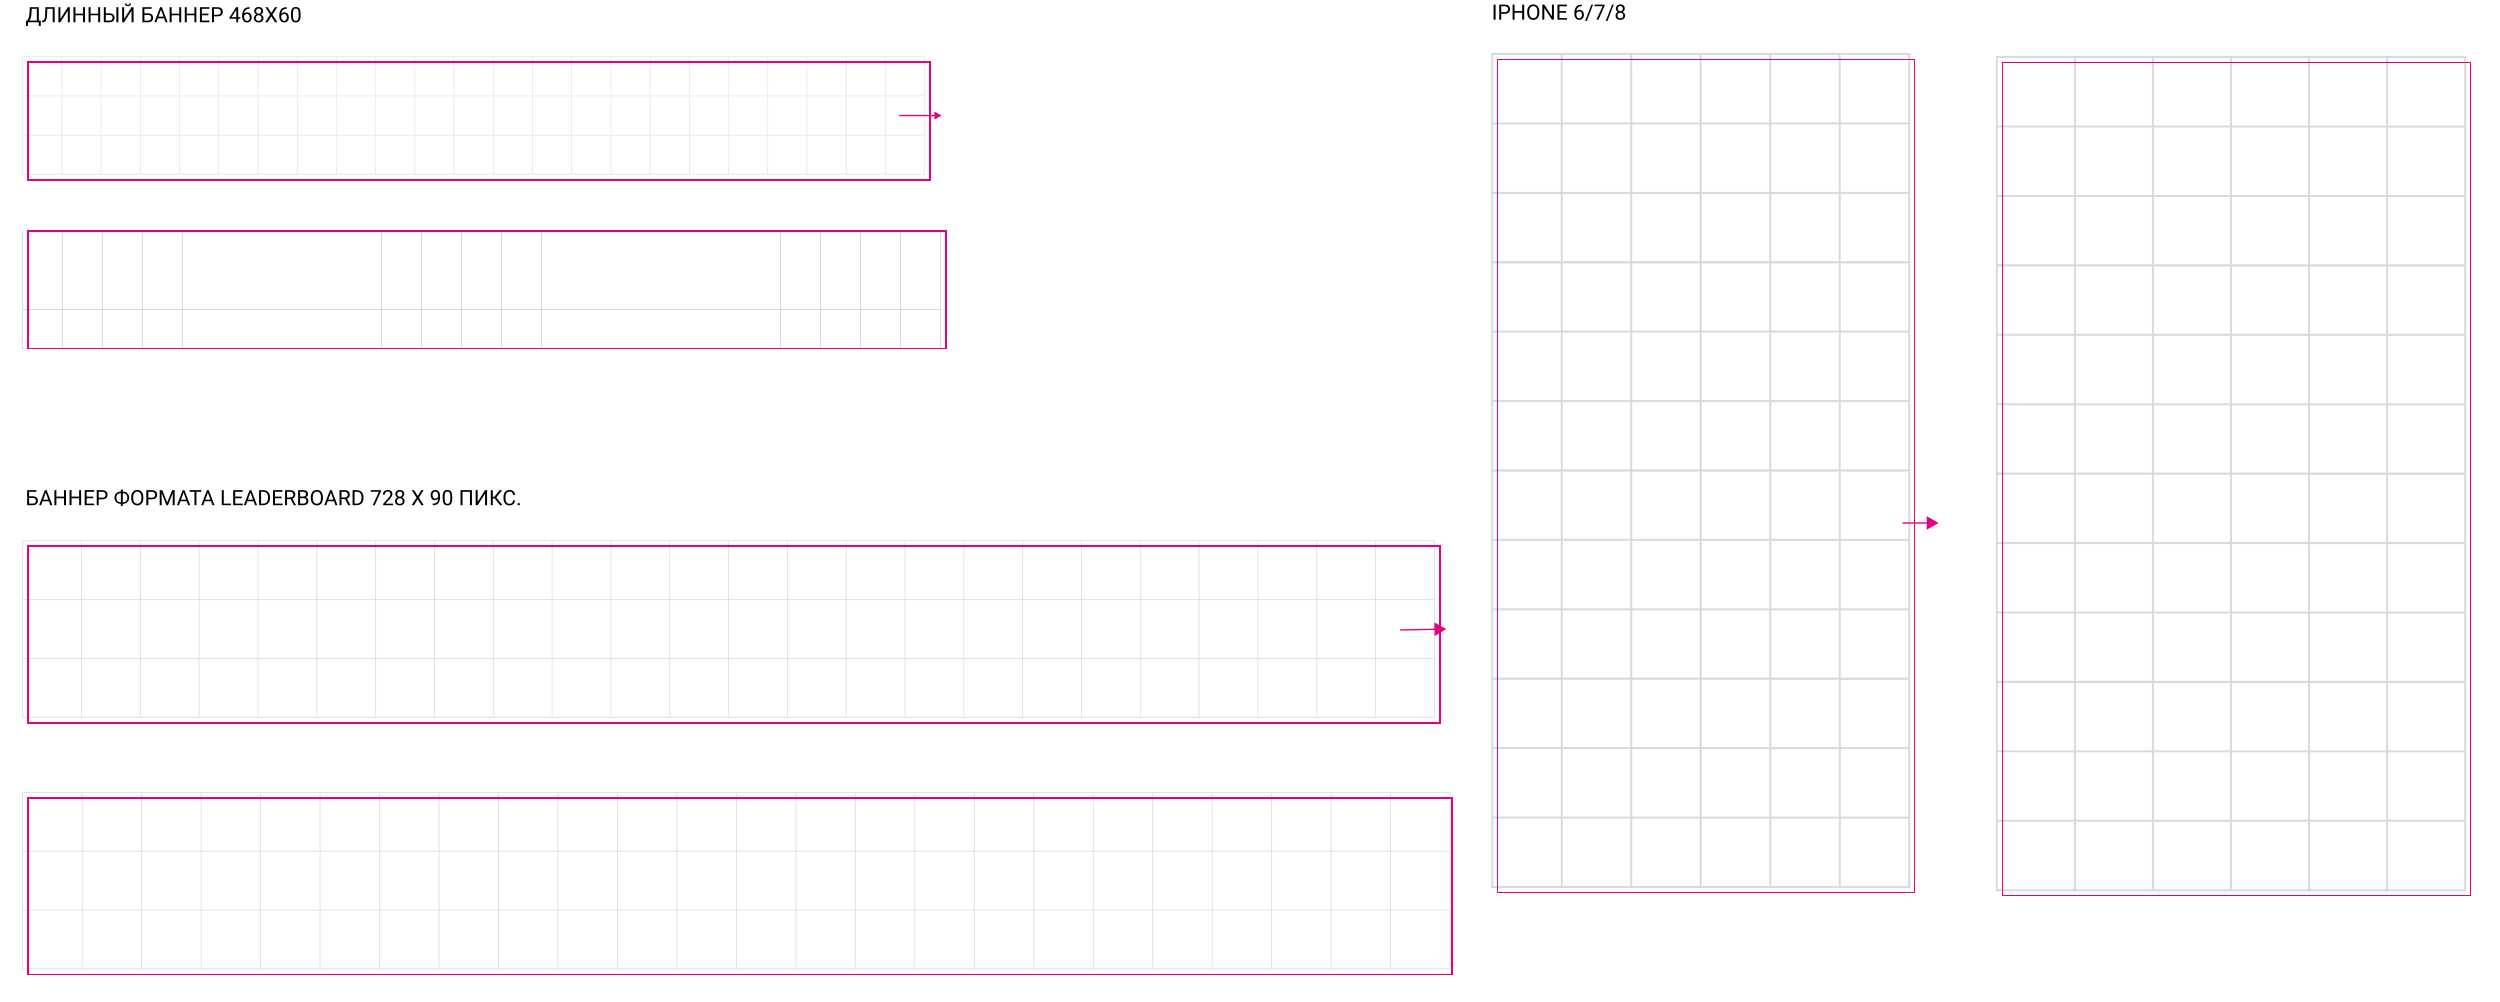 <svg viewBox="0 0 1651 662" fill="none" xmlns="http://www.w3.org/2000/svg">
<g filter="url(#filter0_d_432_2111)">
<path d="M620.974 37.46H15V115.149H620.974V37.46Z" fill="white"/>
</g>
<g filter="url(#filter1_d_432_2111)">
<path d="M620.974 148.903H15V226.592H620.974V148.903Z" fill="white"/>
</g>
<g filter="url(#filter2_d_432_2111)">
<path d="M620.956 174.8H594.61V148.903H620.956V174.8ZM620.956 200.696H594.61V174.8H620.956V200.696ZM620.956 226.592H594.61V200.696H620.956V226.592ZM594.61 174.8H568.265V148.903H594.61V174.8ZM594.61 200.696H568.265V174.8H594.61V200.696ZM594.61 226.592H568.265V200.696H594.61V226.592ZM568.265 174.8H541.919V148.903H568.265V174.8ZM568.265 200.696H541.919V174.8H568.265V200.696ZM568.265 226.592H541.919V200.696H568.265V226.592ZM541.919 174.8H515.573V148.903H541.919V174.8ZM541.919 200.696H515.573V174.8H541.919V200.696ZM541.919 226.592H515.573V200.696H541.919V226.592ZM515.573 174.8H489.227V148.903H515.573V174.8ZM515.573 200.696H489.227V174.8H515.573V200.696ZM515.573 226.592H489.227V200.696H515.573V226.592ZM489.227 174.8H462.881V148.903H489.227V174.8ZM489.227 200.696H462.881V174.8H489.227V200.696ZM489.227 226.592H462.881V200.696H489.227V226.592ZM462.881 174.8H436.535V148.903H462.881V174.8ZM462.881 200.696H436.535V174.8H462.881V200.696ZM462.881 226.592H436.535V200.696H462.881V226.592ZM436.535 174.8H410.189V148.903H436.535V174.8ZM436.535 200.696H410.189V174.8H436.535V200.696ZM436.535 226.592H410.189V200.696H436.535V226.592ZM410.189 174.8H383.843V148.903H410.189V174.8ZM410.189 200.696H383.843V174.8H410.189V200.696ZM410.189 226.592H383.843V200.696H410.189V226.592ZM383.843 174.8H357.497V148.903H383.843V174.8ZM383.843 200.696H357.497V174.8H383.843V200.696ZM383.843 226.592H357.497V200.696H383.843V226.592ZM357.497 174.8H331.151V148.903H357.497V174.8ZM357.497 200.696H331.151V174.8H357.497V200.696ZM357.497 226.592H331.151V200.696H357.497V226.592ZM331.151 174.8H304.805V148.903H331.151V174.8ZM331.151 200.696H304.805V174.8H331.151V200.696ZM331.151 226.592H304.805V200.696H331.151V226.592ZM304.805 174.8H278.459V148.903H304.805V174.8ZM304.805 200.696H278.459V174.8H304.805V200.696ZM304.805 226.592H278.459V200.696H304.805V226.592ZM278.459 174.8H252.113V148.903H278.459V174.8ZM278.459 200.696H252.113V174.8H278.459V200.696ZM278.459 226.592H252.113V200.696H278.459V226.592ZM252.113 174.8H225.767V148.903H252.113V174.8ZM252.113 200.696H225.767V174.8H252.113V200.696ZM252.113 226.592H225.767V200.696H252.113V226.592ZM225.767 174.8H199.422V148.903H225.767V174.8ZM225.767 200.696H199.422V174.8H225.767V200.696ZM225.767 226.592H199.422V200.696H225.767V226.592ZM199.422 174.8H173.076V148.903H199.422V174.8ZM199.422 200.696H173.076V174.8H199.422V200.696ZM199.422 226.592H173.076V200.696H199.422V226.592ZM173.076 174.8H146.73V148.903H173.076V174.8ZM173.076 200.696H146.73V174.8H173.076V200.696ZM173.076 226.592H146.73V200.696H173.076V226.592ZM146.73 174.8H120.384V148.903H146.73V174.8ZM146.73 200.696H120.384V174.8H146.73V200.696ZM146.73 226.592H120.384V200.696H146.73V226.592ZM120.384 174.8H94.038V148.903H120.384V174.8ZM120.384 200.696H94.038V174.8H120.384V200.696ZM120.384 226.592H94.038V200.696H120.384V226.592ZM94.038 174.8H67.692V148.903H94.038V174.8ZM94.038 200.696H67.692V174.8H94.038V200.696ZM94.038 226.592H67.692V200.696H94.038V226.592ZM67.692 174.8H41.346V148.903H67.692V174.8ZM67.692 200.696H41.346V174.8H67.692V200.696ZM67.692 226.592H41.346V200.696H67.692V226.592ZM41.346 174.8H15V148.903H41.346V174.8ZM41.346 200.696H15V174.8H41.346V200.696ZM41.346 226.592H15V200.696H41.346V226.592Z" stroke="#DADADA" stroke-width="0.351" stroke-miterlimit="10" shape-rendering="crispEdges"/>
</g>
<path d="M610.616 63.356H584.72V37.46H610.616V63.356ZM610.616 89.253H584.72V63.356H610.616V89.253ZM610.616 115.149H584.72V89.253H610.616V115.149ZM584.72 63.356H558.823V37.46H584.72V63.356ZM584.72 89.253H558.823V63.356H584.72V89.253ZM584.72 115.149H558.823V89.253H584.72V115.149ZM558.823 63.356H532.927V37.46H558.823V63.356ZM558.823 89.253H532.927V63.356H558.823V89.253ZM558.823 115.149H532.927V89.253H558.823V115.149ZM532.927 63.356H507.03V37.46H532.927V63.356ZM532.927 89.253H507.03V63.356H532.927V89.253ZM532.927 115.149H507.03V89.253H532.927V115.149ZM507.03 63.356H481.134V37.46H507.03V63.356ZM507.03 89.253H481.134V63.356H507.03V89.253ZM507.03 115.149H481.134V89.253H507.03V115.149ZM481.134 63.356H455.238V37.46H481.134V63.356ZM481.134 89.253H455.238V63.356H481.134V89.253ZM481.134 115.149H455.238V89.253H481.134V115.149ZM455.238 63.356H429.341V37.46H455.238V63.356ZM455.238 89.253H429.341V63.356H455.238V89.253ZM455.238 115.149H429.341V89.253H455.238V115.149ZM429.341 63.356H403.445V37.46H429.341V63.356ZM429.341 89.253H403.445V63.356H429.341V89.253ZM429.341 115.149H403.445V89.253H429.341V115.149ZM403.445 63.356H377.549V37.46H403.445V63.356ZM403.445 89.253H377.549V63.356H403.445V89.253ZM403.445 115.149H377.549V89.253H403.445V115.149ZM377.549 63.356H351.652V37.46H377.549V63.356ZM377.549 89.253H351.652V63.356H377.549V89.253ZM377.549 115.149H351.652V89.253H377.549V115.149ZM351.652 63.356H325.756V37.46H351.652V63.356ZM351.652 89.253H325.756V63.356H351.652V89.253ZM351.652 115.149H325.756V89.253H351.652V115.149ZM325.756 63.356H299.86V37.46H325.756V63.356ZM325.756 89.253H299.86V63.356H325.756V89.253ZM325.756 115.149H299.86V89.253H325.756V115.149ZM299.86 63.356H273.963V37.46H299.86V63.356ZM299.86 89.253H273.963V63.356H299.86V89.253ZM299.86 115.149H273.963V89.253H299.86V115.149ZM273.963 63.356H248.067V37.46H273.963V63.356ZM273.963 89.253H248.067V63.356H273.963V89.253ZM273.963 115.149H248.067V89.253H273.963V115.149ZM248.067 63.356H222.171V37.46H248.067V63.356ZM248.067 89.253H222.171V63.356H248.067V89.253ZM248.067 115.149H222.171V89.253H248.067V115.149ZM222.171 63.356H196.274V37.46H222.171V63.356ZM222.171 89.253H196.274V63.356H222.171V89.253ZM222.171 115.149H196.274V89.253H222.171V115.149ZM196.274 63.356H170.378V37.46H196.274V63.356ZM196.274 89.253H170.378V63.356H196.274V89.253ZM196.274 115.149H170.378V89.253H196.274V115.149ZM170.378 63.356H144.482V37.46H170.378V63.356ZM170.378 89.253H144.482V63.356H170.378V89.253ZM170.378 115.149H144.482V89.253H170.378V115.149ZM144.482 63.356H118.585V37.46H144.482V63.356ZM144.482 89.253H118.585V63.356H144.482V89.253ZM144.482 115.149H118.585V89.253H144.482V115.149ZM118.585 63.356H92.689V37.46H118.585V63.356ZM118.585 89.253H92.689V63.356H118.585V89.253ZM118.585 115.149H92.689V89.253H118.585V115.149ZM92.689 63.356H66.793V37.46H92.689V63.356ZM92.689 89.253H66.793V63.356H92.689V89.253ZM92.689 115.149H66.793V89.253H92.689V115.149ZM66.793 63.356H40.896V37.46H66.793V63.356ZM66.793 89.253H40.896V63.356H66.793V89.253ZM66.793 115.149H40.896V89.253H66.793V115.149ZM40.896 63.356H15V37.46H40.896V63.356ZM40.896 89.253H15V63.356H40.896V89.253ZM40.896 115.149H15V89.253H40.896V115.149Z" stroke="#DADADA" stroke-width="0.342" stroke-miterlimit="10"/>
<path d="M593.873 76.304H617.854" stroke="#E5007D" stroke-width="0.899" stroke-miterlimit="10"/>
<path d="M617.072 78.993L621.73 76.305L617.072 73.616V78.993Z" fill="#E5007D"/>
<g filter="url(#filter3_d_432_2111)">
<path d="M610.616 115.149H15V37.46H610.616V115.149ZM620.974 226.593H15V148.904H620.974V226.593Z" stroke="#E5007D" stroke-width="1.079" stroke-miterlimit="10" shape-rendering="crispEdges"/>
</g>
<path d="M25.789 13.617V14.69H18.256V13.617H25.789ZM18.468 13.617V17.138H17.162L17.155 13.617H18.468ZM26.938 13.617L26.924 17.131H25.618V13.617H26.938ZM24.497 4.737V5.817H20.136V4.737H24.497ZM25.632 4.737V14.69H24.319V4.737H25.632ZM19.685 4.737H21.004L20.799 8.743C20.771 9.345 20.715 9.901 20.628 10.411C20.541 10.917 20.434 11.38 20.307 11.799C20.179 12.218 20.033 12.594 19.869 12.927C19.705 13.255 19.53 13.54 19.343 13.781C19.156 14.018 18.96 14.214 18.755 14.369C18.554 14.52 18.352 14.627 18.146 14.69H17.545V13.617H17.969C18.087 13.49 18.222 13.305 18.372 13.063C18.527 12.822 18.68 12.51 18.83 12.127C18.985 11.74 19.119 11.268 19.233 10.712C19.352 10.156 19.432 9.5 19.473 8.743L19.685 4.737ZM34.997 4.737V5.817H30.444V4.737H34.997ZM36.132 4.737V14.69H34.812V4.737H36.132ZM29.993 4.737H31.306L31.08 9.611C31.048 10.313 30.994 10.94 30.916 11.491C30.843 12.038 30.738 12.514 30.602 12.92C30.465 13.321 30.287 13.654 30.068 13.918C29.85 14.178 29.581 14.371 29.262 14.499C28.947 14.627 28.569 14.69 28.127 14.69H27.771V13.617L28.045 13.597C28.3 13.579 28.519 13.521 28.701 13.426C28.888 13.325 29.045 13.175 29.173 12.975C29.305 12.774 29.412 12.514 29.494 12.195C29.576 11.876 29.64 11.487 29.686 11.026C29.736 10.562 29.774 10.019 29.802 9.399L29.993 4.737ZM39.885 12.407L44.786 4.737H46.105V14.69H44.786V7.014L39.885 14.69H38.572V4.737H39.885V12.407ZM55.006 9.017V10.09H49.619V9.017H55.006ZM49.824 4.737V14.69H48.505V4.737H49.824ZM56.154 4.737V14.69H54.842V4.737H56.154ZM65 9.017V10.09H59.613V9.017H65ZM59.818 4.737V14.69H58.499V4.737H59.818ZM66.148 4.737V14.69H64.836V4.737H66.148ZM69.56 8.791H72.273C73.003 8.791 73.618 8.914 74.119 9.16C74.62 9.402 75.001 9.741 75.261 10.179C75.52 10.616 75.65 11.129 75.65 11.717C75.65 12.154 75.578 12.555 75.432 12.92C75.286 13.28 75.069 13.594 74.782 13.863C74.495 14.128 74.142 14.333 73.723 14.479C73.303 14.62 72.82 14.69 72.273 14.69H68.555V4.737H69.874V13.617H72.273C72.761 13.617 73.155 13.528 73.456 13.351C73.761 13.168 73.985 12.931 74.126 12.64C74.267 12.348 74.338 12.036 74.338 11.703C74.338 11.37 74.267 11.065 74.126 10.787C73.985 10.509 73.761 10.288 73.456 10.124C73.155 9.955 72.761 9.871 72.273 9.871H69.56V8.791ZM78.173 4.737V14.69H76.853V4.737H78.173ZM81.981 12.407L86.882 4.737H88.201V14.69H86.882V7.014L81.981 14.69H80.668V4.737H81.981V12.407ZM85.481 2.27H86.506C86.506 2.625 86.424 2.942 86.26 3.22C86.096 3.493 85.861 3.707 85.556 3.862C85.25 4.017 84.888 4.095 84.469 4.095C83.835 4.095 83.334 3.926 82.965 3.589C82.6 3.247 82.418 2.807 82.418 2.27H83.443C83.443 2.538 83.521 2.775 83.676 2.98C83.831 3.186 84.095 3.288 84.469 3.288C84.833 3.288 85.093 3.186 85.248 2.98C85.403 2.775 85.481 2.538 85.481 2.27ZM100.144 4.737V5.817H95.345V14.69H94.032V4.737H100.144ZM95.037 8.791H97.751C98.48 8.791 99.095 8.914 99.597 9.16C100.098 9.402 100.479 9.741 100.738 10.179C100.998 10.616 101.128 11.129 101.128 11.717C101.128 12.154 101.055 12.555 100.909 12.92C100.763 13.28 100.547 13.594 100.26 13.863C99.973 14.128 99.62 14.333 99.2 14.479C98.781 14.62 98.298 14.69 97.751 14.69H94.032V4.737H95.352V13.617H97.751C98.239 13.617 98.633 13.528 98.934 13.351C99.239 13.168 99.462 12.931 99.603 12.64C99.745 12.348 99.815 12.036 99.815 11.703C99.815 11.37 99.745 11.065 99.603 10.787C99.462 10.509 99.239 10.288 98.934 10.124C98.633 9.955 98.239 9.871 97.751 9.871H95.037V8.791ZM106.59 5.619L103.295 14.69H101.948L105.742 4.737H106.61L106.59 5.619ZM109.352 14.69L106.05 5.619L106.029 4.737H106.897L110.705 14.69H109.352ZM109.181 11.006V12.086H103.589V11.006H109.181ZM118.539 9.017V10.09H113.152V9.017H118.539ZM113.357 4.737V14.69H112.038V4.737H113.357ZM119.688 4.737V14.69H118.375V4.737H119.688ZM128.533 9.017V10.09H123.146V9.017H128.533ZM123.352 4.737V14.69H122.032V4.737H123.352ZM129.682 4.737V14.69H128.369V4.737H129.682ZM138.35 13.617V14.69H133.079V13.617H138.35ZM133.346 4.737V14.69H132.026V4.737H133.346ZM137.652 9.017V10.09H133.079V9.017H137.652ZM138.281 4.737V5.817H133.079V4.737H138.281ZM143.654 10.787H140.995V9.714H143.654C144.169 9.714 144.586 9.632 144.905 9.468C145.224 9.304 145.457 9.076 145.603 8.784C145.753 8.493 145.828 8.16 145.828 7.786C145.828 7.444 145.753 7.123 145.603 6.822C145.457 6.521 145.224 6.28 144.905 6.098C144.586 5.911 144.169 5.817 143.654 5.817H141.303V14.69H139.983V4.737H143.654C144.406 4.737 145.042 4.867 145.562 5.127C146.081 5.387 146.475 5.747 146.744 6.207C147.013 6.663 147.147 7.185 147.147 7.772C147.147 8.41 147.013 8.955 146.744 9.406C146.475 9.857 146.081 10.201 145.562 10.438C145.042 10.671 144.406 10.787 143.654 10.787ZM158.687 11.341V12.38H151.495V11.635L155.952 4.737H156.984L155.877 6.733L152.931 11.341H158.687ZM157.299 4.737V14.69H156.034V4.737H157.299ZM164.688 4.724H164.798V5.797H164.688C164.019 5.797 163.458 5.906 163.007 6.125C162.556 6.339 162.198 6.629 161.934 6.993C161.669 7.353 161.478 7.759 161.359 8.21C161.245 8.661 161.188 9.119 161.188 9.584V11.047C161.188 11.489 161.241 11.881 161.346 12.223C161.451 12.56 161.594 12.845 161.776 13.077C161.959 13.31 162.164 13.485 162.392 13.604C162.624 13.722 162.866 13.781 163.116 13.781C163.408 13.781 163.668 13.727 163.896 13.617C164.123 13.503 164.315 13.346 164.47 13.146C164.629 12.94 164.75 12.699 164.832 12.421C164.914 12.143 164.955 11.838 164.955 11.505C164.955 11.209 164.919 10.924 164.846 10.65C164.773 10.372 164.661 10.126 164.511 9.912C164.36 9.693 164.171 9.522 163.943 9.399C163.72 9.272 163.453 9.208 163.144 9.208C162.793 9.208 162.465 9.295 162.159 9.468C161.858 9.636 161.61 9.86 161.414 10.138C161.223 10.411 161.113 10.71 161.086 11.033L160.416 11.026C160.48 10.516 160.598 10.081 160.771 9.721C160.949 9.356 161.168 9.06 161.428 8.832C161.692 8.6 161.986 8.431 162.31 8.326C162.638 8.217 162.984 8.162 163.349 8.162C163.845 8.162 164.274 8.256 164.634 8.442C164.994 8.629 165.29 8.88 165.522 9.194C165.755 9.504 165.926 9.855 166.035 10.247C166.149 10.634 166.206 11.033 166.206 11.443C166.206 11.913 166.14 12.352 166.008 12.763C165.876 13.173 165.677 13.533 165.413 13.843C165.153 14.153 164.832 14.394 164.449 14.567C164.066 14.741 163.622 14.827 163.116 14.827C162.578 14.827 162.109 14.718 161.708 14.499C161.307 14.276 160.974 13.979 160.71 13.61C160.446 13.241 160.247 12.831 160.115 12.38C159.983 11.929 159.917 11.471 159.917 11.006V10.411C159.917 9.709 159.988 9.021 160.129 8.347C160.27 7.672 160.514 7.062 160.86 6.515C161.211 5.968 161.697 5.533 162.316 5.209C162.936 4.885 163.727 4.724 164.688 4.724ZM173.985 11.997C173.985 12.603 173.844 13.118 173.562 13.542C173.284 13.961 172.905 14.28 172.427 14.499C171.953 14.718 171.417 14.827 170.82 14.827C170.223 14.827 169.686 14.718 169.207 14.499C168.729 14.28 168.35 13.961 168.072 13.542C167.794 13.118 167.655 12.603 167.655 11.997C167.655 11.601 167.73 11.238 167.881 10.91C168.036 10.578 168.252 10.288 168.53 10.042C168.813 9.796 169.146 9.607 169.528 9.475C169.916 9.338 170.342 9.27 170.807 9.27C171.417 9.27 171.962 9.388 172.44 9.625C172.919 9.857 173.295 10.179 173.568 10.589C173.846 10.999 173.985 11.468 173.985 11.997ZM172.714 11.97C172.714 11.601 172.634 11.275 172.475 10.992C172.315 10.705 172.092 10.482 171.805 10.322C171.518 10.163 171.185 10.083 170.807 10.083C170.419 10.083 170.084 10.163 169.802 10.322C169.524 10.482 169.307 10.705 169.152 10.992C168.997 11.275 168.92 11.601 168.92 11.97C168.92 12.352 168.995 12.681 169.146 12.954C169.3 13.223 169.519 13.43 169.802 13.576C170.089 13.717 170.428 13.788 170.82 13.788C171.212 13.788 171.549 13.717 171.832 13.576C172.115 13.43 172.331 13.223 172.481 12.954C172.636 12.681 172.714 12.352 172.714 11.97ZM173.753 7.328C173.753 7.811 173.625 8.246 173.37 8.634C173.115 9.021 172.766 9.326 172.324 9.55C171.882 9.773 171.381 9.885 170.82 9.885C170.251 9.885 169.743 9.773 169.296 9.55C168.854 9.326 168.507 9.021 168.257 8.634C168.006 8.246 167.881 7.811 167.881 7.328C167.881 6.749 168.006 6.257 168.257 5.852C168.512 5.446 168.861 5.136 169.303 4.922C169.745 4.708 170.248 4.601 170.813 4.601C171.383 4.601 171.889 4.708 172.331 4.922C172.773 5.136 173.119 5.446 173.37 5.852C173.625 6.257 173.753 6.749 173.753 7.328ZM172.488 7.349C172.488 7.016 172.418 6.722 172.276 6.467C172.135 6.212 171.939 6.011 171.688 5.865C171.438 5.715 171.146 5.64 170.813 5.64C170.481 5.64 170.189 5.71 169.938 5.852C169.692 5.988 169.499 6.184 169.357 6.439C169.221 6.695 169.152 6.998 169.152 7.349C169.152 7.69 169.221 7.989 169.357 8.244C169.499 8.499 169.695 8.698 169.945 8.839C170.196 8.98 170.488 9.051 170.82 9.051C171.153 9.051 171.442 8.98 171.688 8.839C171.939 8.698 172.135 8.499 172.276 8.244C172.418 7.989 172.488 7.69 172.488 7.349ZM176.768 4.737L179.16 8.552L181.553 4.737H183.091L179.946 9.666L183.166 14.69H181.614L179.16 10.801L176.706 14.69H175.154L178.374 9.666L175.229 4.737H176.768ZM189.216 4.724H189.325V5.797H189.216C188.546 5.797 187.985 5.906 187.534 6.125C187.083 6.339 186.725 6.629 186.461 6.993C186.197 7.353 186.005 7.759 185.887 8.21C185.773 8.661 185.716 9.119 185.716 9.584V11.047C185.716 11.489 185.768 11.881 185.873 12.223C185.978 12.56 186.121 12.845 186.304 13.077C186.486 13.31 186.691 13.485 186.919 13.604C187.151 13.722 187.393 13.781 187.644 13.781C187.935 13.781 188.195 13.727 188.423 13.617C188.651 13.503 188.842 13.346 188.997 13.146C189.157 12.94 189.277 12.699 189.359 12.421C189.441 12.143 189.482 11.838 189.482 11.505C189.482 11.209 189.446 10.924 189.373 10.65C189.3 10.372 189.188 10.126 189.038 9.912C188.888 9.693 188.699 9.522 188.471 9.399C188.247 9.272 187.981 9.208 187.671 9.208C187.32 9.208 186.992 9.295 186.687 9.468C186.386 9.636 186.137 9.86 185.941 10.138C185.75 10.411 185.641 10.71 185.613 11.033L184.943 11.026C185.007 10.516 185.126 10.081 185.299 9.721C185.477 9.356 185.695 9.06 185.955 8.832C186.219 8.6 186.513 8.431 186.837 8.326C187.165 8.217 187.511 8.162 187.876 8.162C188.373 8.162 188.801 8.256 189.161 8.442C189.521 8.629 189.817 8.88 190.05 9.194C190.282 9.504 190.453 9.855 190.562 10.247C190.676 10.634 190.733 11.033 190.733 11.443C190.733 11.913 190.667 12.352 190.535 12.763C190.403 13.173 190.205 13.533 189.94 13.843C189.681 14.153 189.359 14.394 188.977 14.567C188.594 14.741 188.149 14.827 187.644 14.827C187.106 14.827 186.636 14.718 186.235 14.499C185.834 14.276 185.502 13.979 185.237 13.61C184.973 13.241 184.775 12.831 184.643 12.38C184.51 11.929 184.444 11.471 184.444 11.006V10.411C184.444 9.709 184.515 9.021 184.656 8.347C184.798 7.672 185.041 7.062 185.388 6.515C185.739 5.968 186.224 5.533 186.844 5.209C187.464 4.885 188.254 4.724 189.216 4.724ZM198.485 8.921V10.438C198.485 11.254 198.412 11.942 198.267 12.503C198.121 13.063 197.911 13.515 197.638 13.856C197.364 14.198 197.034 14.447 196.646 14.602C196.264 14.752 195.831 14.827 195.348 14.827C194.965 14.827 194.612 14.779 194.288 14.684C193.965 14.588 193.673 14.435 193.413 14.226C193.158 14.011 192.939 13.733 192.757 13.392C192.575 13.05 192.436 12.635 192.34 12.148C192.244 11.66 192.196 11.09 192.196 10.438V8.921C192.196 8.105 192.269 7.422 192.415 6.87C192.565 6.319 192.777 5.877 193.051 5.544C193.324 5.207 193.652 4.965 194.035 4.819C194.423 4.673 194.855 4.601 195.334 4.601C195.721 4.601 196.077 4.648 196.4 4.744C196.729 4.835 197.02 4.983 197.275 5.188C197.531 5.389 197.747 5.658 197.925 5.995C198.107 6.328 198.246 6.736 198.342 7.219C198.438 7.702 198.485 8.269 198.485 8.921ZM197.214 10.644V8.709C197.214 8.262 197.187 7.87 197.132 7.533C197.082 7.191 197.007 6.9 196.906 6.658C196.806 6.417 196.678 6.221 196.523 6.07C196.373 5.92 196.198 5.811 195.997 5.742C195.801 5.669 195.58 5.633 195.334 5.633C195.033 5.633 194.767 5.69 194.534 5.804C194.302 5.913 194.106 6.089 193.946 6.33C193.791 6.572 193.673 6.888 193.591 7.28C193.509 7.672 193.468 8.148 193.468 8.709V10.644C193.468 11.09 193.493 11.484 193.543 11.826C193.598 12.168 193.677 12.464 193.782 12.715C193.887 12.961 194.015 13.164 194.165 13.323C194.315 13.483 194.489 13.601 194.685 13.679C194.885 13.752 195.106 13.788 195.348 13.788C195.658 13.788 195.929 13.729 196.161 13.61C196.394 13.492 196.587 13.307 196.742 13.057C196.902 12.801 197.02 12.476 197.098 12.079C197.175 11.678 197.214 11.2 197.214 10.644Z" fill="black"/>
<path d="M24.032 323.693V324.773H19.233V333.646H17.921V323.693H24.032ZM18.926 327.747H21.64C22.369 327.747 22.984 327.87 23.485 328.116C23.987 328.358 24.367 328.697 24.627 329.135C24.887 329.572 25.017 330.085 25.017 330.673C25.017 331.11 24.944 331.511 24.798 331.876C24.652 332.236 24.436 332.55 24.148 332.819C23.861 333.084 23.508 333.289 23.089 333.435C22.67 333.576 22.186 333.646 21.64 333.646H17.921V323.693H19.24V332.573H21.64C22.127 332.573 22.521 332.484 22.822 332.307C23.128 332.124 23.351 331.887 23.492 331.596C23.634 331.304 23.704 330.992 23.704 330.659C23.704 330.326 23.634 330.021 23.492 329.743C23.351 329.465 23.128 329.244 22.822 329.08C22.521 328.911 22.127 328.827 21.64 328.827H18.926V327.747ZM30.479 324.575L27.184 333.646H25.837L29.631 323.693H30.499L30.479 324.575ZM33.24 333.646L29.939 324.575L29.918 323.693H30.786L34.594 333.646H33.24ZM33.069 329.962V331.042H27.477V329.962H33.069ZM42.428 327.973V329.046H37.041V327.973H42.428ZM37.246 323.693V333.646H35.927V323.693H37.246ZM43.576 323.693V333.646H42.264V323.693H43.576ZM52.422 327.973V329.046H47.035V327.973H52.422ZM47.24 323.693V333.646H45.921V323.693H47.24ZM53.57 323.693V333.646H52.258V323.693H53.57ZM62.238 332.573V333.646H56.968V332.573H62.238ZM57.234 323.693V333.646H55.915V323.693H57.234ZM61.541 327.973V329.046H56.968V327.973H61.541ZM62.17 323.693V324.773H56.968V323.693H62.17ZM67.543 329.743H64.884V328.67H67.543C68.058 328.67 68.475 328.588 68.794 328.424C69.113 328.26 69.345 328.032 69.491 327.74C69.642 327.449 69.717 327.116 69.717 326.742C69.717 326.4 69.642 326.079 69.491 325.778C69.345 325.478 69.113 325.236 68.794 325.054C68.475 324.867 68.058 324.773 67.543 324.773H65.191V333.646H63.872V323.693H67.543C68.295 323.693 68.931 323.823 69.45 324.083C69.97 324.343 70.364 324.703 70.633 325.163C70.902 325.619 71.036 326.141 71.036 326.729C71.036 327.367 70.902 327.911 70.633 328.362C70.364 328.813 69.97 329.158 69.45 329.395C68.931 329.627 68.295 329.743 67.543 329.743ZM79.629 324.685H81.276C81.851 324.685 82.382 324.783 82.869 324.979C83.361 325.17 83.79 325.443 84.154 325.799C84.523 326.154 84.811 326.578 85.016 327.07C85.221 327.558 85.323 328.098 85.323 328.69C85.323 329.283 85.221 329.825 85.016 330.317C84.811 330.81 84.523 331.236 84.154 331.596C83.79 331.951 83.361 332.227 82.869 332.423C82.382 332.614 81.851 332.71 81.276 332.71H79.629C79.055 332.71 78.524 332.614 78.036 332.423C77.549 332.227 77.12 331.951 76.751 331.596C76.386 331.24 76.102 330.819 75.897 330.331C75.696 329.839 75.596 329.297 75.596 328.704C75.596 328.112 75.696 327.572 75.897 327.084C76.102 326.592 76.386 326.168 76.751 325.812C77.12 325.452 77.549 325.174 78.036 324.979C78.524 324.783 79.055 324.685 79.629 324.685ZM79.629 325.724C79.032 325.724 78.526 325.849 78.111 326.1C77.697 326.346 77.382 326.692 77.168 327.139C76.954 327.585 76.847 328.107 76.847 328.704C76.847 329.155 76.906 329.563 77.024 329.928C77.147 330.292 77.328 330.604 77.564 330.864C77.801 331.124 78.093 331.325 78.439 331.466C78.786 331.607 79.182 331.678 79.629 331.678H81.29C81.882 331.678 82.384 331.555 82.794 331.309C83.209 331.058 83.523 330.709 83.737 330.263C83.956 329.812 84.065 329.287 84.065 328.69C84.065 328.244 84.004 327.838 83.881 327.474C83.758 327.109 83.578 326.797 83.341 326.537C83.108 326.277 82.819 326.077 82.473 325.936C82.131 325.794 81.737 325.724 81.29 325.724H79.629ZM81.092 323.283V334.057H79.827V323.283H81.092ZM94.654 328.355V328.984C94.654 329.732 94.561 330.402 94.374 330.994C94.187 331.587 93.918 332.09 93.567 332.505C93.216 332.92 92.795 333.236 92.303 333.455C91.815 333.674 91.268 333.783 90.662 333.783C90.074 333.783 89.534 333.674 89.042 333.455C88.554 333.236 88.13 332.92 87.77 332.505C87.415 332.09 87.139 331.587 86.943 330.994C86.747 330.402 86.649 329.732 86.649 328.984V328.355C86.649 327.608 86.745 326.94 86.936 326.353C87.132 325.76 87.408 325.257 87.764 324.842C88.119 324.423 88.541 324.104 89.028 323.885C89.52 323.666 90.061 323.557 90.648 323.557C91.255 323.557 91.801 323.666 92.289 323.885C92.781 324.104 93.203 324.423 93.554 324.842C93.909 325.257 94.18 325.76 94.367 326.353C94.559 326.94 94.654 327.608 94.654 328.355ZM93.349 328.984V328.342C93.349 327.749 93.287 327.225 93.164 326.77C93.046 326.314 92.87 325.931 92.638 325.621C92.405 325.311 92.12 325.076 91.783 324.917C91.451 324.757 91.072 324.678 90.648 324.678C90.238 324.678 89.867 324.757 89.534 324.917C89.206 325.076 88.924 325.311 88.686 325.621C88.454 325.931 88.274 326.314 88.147 326.77C88.019 327.225 87.955 327.749 87.955 328.342V328.984C87.955 329.581 88.019 330.11 88.147 330.57C88.274 331.026 88.456 331.411 88.693 331.726C88.935 332.035 89.22 332.27 89.548 332.43C89.88 332.589 90.252 332.669 90.662 332.669C91.091 332.669 91.471 332.589 91.804 332.43C92.136 332.27 92.417 332.035 92.644 331.726C92.877 331.411 93.052 331.026 93.171 330.57C93.289 330.11 93.349 329.581 93.349 328.984ZM100.301 329.743H97.642V328.67H100.301C100.816 328.67 101.233 328.588 101.552 328.424C101.871 328.26 102.103 328.032 102.249 327.74C102.399 327.449 102.475 327.116 102.475 326.742C102.475 326.4 102.399 326.079 102.249 325.778C102.103 325.478 101.871 325.236 101.552 325.054C101.233 324.867 100.816 324.773 100.301 324.773H97.949V333.646H96.63V323.693H100.301C101.053 323.693 101.688 323.823 102.208 324.083C102.728 324.343 103.122 324.703 103.391 325.163C103.66 325.619 103.794 326.141 103.794 326.729C103.794 327.367 103.66 327.911 103.391 328.362C103.122 328.813 102.728 329.158 102.208 329.395C101.688 329.627 101.053 329.743 100.301 329.743ZM105.879 323.693H107.157L110.418 331.808L113.672 323.693H114.957L110.91 333.646H109.912L105.879 323.693ZM105.462 323.693H106.59L106.774 329.764V333.646H105.462V323.693ZM114.239 323.693H115.367V333.646H114.055V329.764L114.239 323.693ZM121.492 324.575L118.197 333.646H116.851L120.645 323.693H121.513L121.492 324.575ZM124.254 333.646L120.952 324.575L120.932 323.693H121.8L125.607 333.646H124.254ZM124.083 329.962V331.042H118.491V329.962H124.083ZM129.729 323.693V333.646H128.431V323.693H129.729ZM132.929 323.693V324.773H125.238V323.693H132.929ZM137.543 324.575L134.248 333.646H132.901L136.695 323.693H137.563L137.543 324.575ZM140.305 333.646L137.003 324.575L136.982 323.693H137.851L141.658 333.646H140.305ZM140.134 329.962V331.042H134.542V329.962H140.134ZM152.5 332.573V333.646H147.523V332.573H152.5ZM147.783 323.693V333.646H146.464V323.693H147.783ZM160.334 332.573V333.646H155.063V332.573H160.334ZM155.33 323.693V333.646H154.011V323.693H155.33ZM159.637 327.973V329.046H155.063V327.973H159.637ZM160.266 323.693V324.773H155.063V323.693H160.266ZM165.652 324.575L162.357 333.646H161.011L164.805 323.693H165.673L165.652 324.575ZM168.414 333.646L165.112 324.575L165.092 323.693H165.96L169.768 333.646H168.414ZM168.243 329.962V331.042H162.651V329.962H168.243ZM173.794 333.646H171.716L171.729 332.573H173.794C174.505 332.573 175.097 332.425 175.571 332.129C176.045 331.828 176.401 331.409 176.638 330.871C176.879 330.329 177 329.695 177 328.971V328.362C177 327.793 176.932 327.287 176.795 326.845C176.658 326.398 176.458 326.022 176.193 325.717C175.929 325.407 175.605 325.172 175.223 325.013C174.844 324.853 174.409 324.773 173.917 324.773H171.675V323.693H173.917C174.569 323.693 175.163 323.803 175.701 324.021C176.239 324.236 176.701 324.548 177.089 324.958C177.481 325.364 177.782 325.856 177.991 326.435C178.201 327.009 178.306 327.656 178.306 328.376V328.971C178.306 329.691 178.201 330.34 177.991 330.919C177.782 331.493 177.479 331.983 177.082 332.389C176.69 332.794 176.216 333.106 175.66 333.325C175.109 333.539 174.487 333.646 173.794 333.646ZM172.42 323.693V333.646H171.101V323.693H172.42ZM186.611 332.573V333.646H181.341V332.573H186.611ZM181.607 323.693V333.646H180.288V323.693H181.607ZM185.914 327.973V329.046H181.341V327.973H185.914ZM186.543 323.693V324.773H181.341V323.693H186.543ZM188.245 323.693H191.54C192.287 323.693 192.919 323.807 193.434 324.035C193.953 324.263 194.347 324.6 194.616 325.047C194.89 325.489 195.026 326.034 195.026 326.681C195.026 327.136 194.933 327.553 194.746 327.932C194.564 328.305 194.299 328.624 193.953 328.889C193.611 329.148 193.201 329.342 192.723 329.47L192.354 329.613H189.257L189.243 328.54H191.581C192.055 328.54 192.449 328.458 192.764 328.294C193.078 328.125 193.315 327.9 193.475 327.617C193.634 327.335 193.714 327.022 193.714 326.681C193.714 326.298 193.639 325.963 193.488 325.676C193.338 325.389 193.101 325.168 192.777 325.013C192.458 324.853 192.046 324.773 191.54 324.773H189.564V333.646H188.245V323.693ZM194.062 333.646L191.643 329.135L193.017 329.128L195.471 333.564V333.646H194.062ZM200.42 328.991H197.897L197.884 327.932H200.174C200.552 327.932 200.882 327.868 201.165 327.74C201.448 327.613 201.666 327.43 201.821 327.193C201.981 326.952 202.061 326.665 202.061 326.332C202.061 325.967 201.99 325.671 201.849 325.443C201.712 325.211 201.5 325.042 201.213 324.938C200.93 324.828 200.57 324.773 200.133 324.773H198.191V333.646H196.872V323.693H200.133C200.643 323.693 201.099 323.746 201.5 323.851C201.901 323.951 202.241 324.11 202.519 324.329C202.801 324.543 203.015 324.817 203.161 325.149C203.307 325.482 203.38 325.881 203.38 326.346C203.38 326.756 203.275 327.127 203.065 327.46C202.856 327.788 202.564 328.057 202.19 328.267C201.821 328.476 201.388 328.611 200.892 328.67L200.42 328.991ZM200.358 333.646H197.378L198.123 332.573H200.358C200.778 332.573 201.133 332.5 201.425 332.354C201.721 332.209 201.947 332.004 202.102 331.739C202.257 331.47 202.334 331.154 202.334 330.789C202.334 330.42 202.268 330.101 202.136 329.832C202.004 329.563 201.796 329.356 201.514 329.21C201.231 329.064 200.867 328.991 200.42 328.991H198.54L198.554 327.932H201.124L201.404 328.314C201.883 328.355 202.288 328.492 202.621 328.725C202.954 328.952 203.207 329.244 203.38 329.6C203.558 329.955 203.646 330.347 203.646 330.775C203.646 331.395 203.51 331.919 203.236 332.348C202.967 332.771 202.587 333.095 202.095 333.318C201.603 333.537 201.024 333.646 200.358 333.646ZM213.258 328.355V328.984C213.258 329.732 213.164 330.402 212.978 330.994C212.791 331.587 212.522 332.09 212.171 332.505C211.82 332.92 211.398 333.236 210.906 333.455C210.419 333.674 209.872 333.783 209.266 333.783C208.678 333.783 208.138 333.674 207.646 333.455C207.158 333.236 206.734 332.92 206.374 332.505C206.019 332.09 205.743 331.587 205.547 330.994C205.351 330.402 205.253 329.732 205.253 328.984V328.355C205.253 327.608 205.349 326.94 205.54 326.353C205.736 325.76 206.012 325.257 206.367 324.842C206.723 324.423 207.144 324.104 207.632 323.885C208.124 323.666 208.664 323.557 209.252 323.557C209.858 323.557 210.405 323.666 210.893 323.885C211.385 324.104 211.806 324.423 212.157 324.842C212.513 325.257 212.784 325.76 212.971 326.353C213.162 326.94 213.258 327.608 213.258 328.355ZM211.952 328.984V328.342C211.952 327.749 211.891 327.225 211.768 326.77C211.649 326.314 211.474 325.931 211.241 325.621C211.009 325.311 210.724 325.076 210.387 324.917C210.054 324.757 209.676 324.678 209.252 324.678C208.842 324.678 208.47 324.757 208.138 324.917C207.81 325.076 207.527 325.311 207.29 325.621C207.058 325.931 206.878 326.314 206.75 326.77C206.622 327.225 206.559 327.749 206.559 328.342V328.984C206.559 329.581 206.622 330.11 206.75 330.57C206.878 331.026 207.06 331.411 207.297 331.726C207.538 332.035 207.823 332.27 208.151 332.43C208.484 332.589 208.855 332.669 209.266 332.669C209.694 332.669 210.075 332.589 210.407 332.43C210.74 332.27 211.02 332.035 211.248 331.726C211.48 331.411 211.656 331.026 211.774 330.57C211.893 330.11 211.952 329.581 211.952 328.984ZM218.768 324.575L215.473 333.646H214.126L217.92 323.693H218.788L218.768 324.575ZM221.529 333.646L218.228 324.575L218.207 323.693H219.075L222.883 333.646H221.529ZM221.358 329.962V331.042H215.767V329.962H221.358ZM224.216 323.693H227.511C228.258 323.693 228.889 323.807 229.404 324.035C229.924 324.263 230.318 324.6 230.587 325.047C230.86 325.489 230.997 326.034 230.997 326.681C230.997 327.136 230.904 327.553 230.717 327.932C230.535 328.305 230.27 328.624 229.924 328.889C229.582 329.148 229.172 329.342 228.693 329.47L228.324 329.613H225.228L225.214 328.54H227.552C228.026 328.54 228.42 328.458 228.734 328.294C229.049 328.125 229.286 327.9 229.445 327.617C229.605 327.335 229.685 327.022 229.685 326.681C229.685 326.298 229.609 325.963 229.459 325.676C229.309 325.389 229.072 325.168 228.748 325.013C228.429 324.853 228.017 324.773 227.511 324.773H225.535V333.646H224.216V323.693ZM230.033 333.646L227.613 329.135L228.987 329.128L231.441 333.564V333.646H230.033ZM235.536 333.646H233.458L233.472 332.573H235.536C236.247 332.573 236.84 332.425 237.313 332.129C237.787 331.828 238.143 331.409 238.38 330.871C238.621 330.329 238.742 329.695 238.742 328.971V328.362C238.742 327.793 238.674 327.287 238.537 326.845C238.4 326.398 238.2 326.022 237.936 325.717C237.671 325.407 237.348 325.172 236.965 325.013C236.587 324.853 236.151 324.773 235.659 324.773H233.417V323.693H235.659C236.311 323.693 236.906 323.803 237.443 324.021C237.981 324.236 238.444 324.548 238.831 324.958C239.223 325.364 239.524 325.856 239.733 326.435C239.943 327.009 240.048 327.656 240.048 328.376V328.971C240.048 329.691 239.943 330.34 239.733 330.919C239.524 331.493 239.221 331.983 238.824 332.389C238.432 332.794 237.958 333.106 237.402 333.325C236.851 333.539 236.229 333.646 235.536 333.646ZM234.162 323.693V333.646H232.843V323.693H234.162ZM251.607 323.693V324.404L247.485 333.646H246.152L250.268 324.732H244.881V323.693H251.607ZM259.571 332.607V333.646H253.057V332.737L256.317 329.107C256.718 328.661 257.028 328.283 257.247 327.973C257.47 327.658 257.625 327.378 257.712 327.132C257.803 326.881 257.849 326.626 257.849 326.366C257.849 326.038 257.78 325.742 257.644 325.478C257.511 325.209 257.315 324.994 257.056 324.835C256.796 324.675 256.481 324.596 256.112 324.596C255.67 324.596 255.301 324.682 255.005 324.855C254.713 325.024 254.494 325.261 254.349 325.566C254.203 325.872 254.13 326.223 254.13 326.619H252.865C252.865 326.059 252.988 325.546 253.234 325.081C253.48 324.616 253.845 324.247 254.328 323.974C254.811 323.696 255.406 323.557 256.112 323.557C256.741 323.557 257.279 323.668 257.726 323.892C258.172 324.11 258.514 324.42 258.751 324.821C258.993 325.218 259.113 325.683 259.113 326.216C259.113 326.507 259.063 326.804 258.963 327.104C258.867 327.401 258.733 327.697 258.56 327.993C258.391 328.289 258.193 328.581 257.965 328.868C257.742 329.155 257.502 329.438 257.247 329.716L254.581 332.607H259.571ZM267.2 330.953C267.2 331.559 267.059 332.074 266.776 332.498C266.498 332.917 266.12 333.236 265.642 333.455C265.168 333.674 264.632 333.783 264.035 333.783C263.438 333.783 262.9 333.674 262.422 333.455C261.943 333.236 261.565 332.917 261.287 332.498C261.009 332.074 260.87 331.559 260.87 330.953C260.87 330.557 260.945 330.194 261.096 329.866C261.251 329.534 261.467 329.244 261.745 328.998C262.028 328.752 262.36 328.563 262.743 328.431C263.131 328.294 263.557 328.226 264.021 328.226C264.632 328.226 265.177 328.344 265.655 328.581C266.134 328.813 266.51 329.135 266.783 329.545C267.061 329.955 267.2 330.424 267.2 330.953ZM265.929 330.926C265.929 330.557 265.849 330.231 265.689 329.948C265.53 329.661 265.307 329.438 265.02 329.278C264.732 329.119 264.4 329.039 264.021 329.039C263.634 329.039 263.299 329.119 263.017 329.278C262.739 329.438 262.522 329.661 262.367 329.948C262.212 330.231 262.135 330.557 262.135 330.926C262.135 331.309 262.21 331.637 262.36 331.91C262.515 332.179 262.734 332.386 263.017 332.532C263.304 332.674 263.643 332.744 264.035 332.744C264.427 332.744 264.764 332.674 265.047 332.532C265.329 332.386 265.546 332.179 265.696 331.91C265.851 331.637 265.929 331.309 265.929 330.926ZM266.968 326.284C266.968 326.767 266.84 327.202 266.585 327.59C266.33 327.977 265.981 328.283 265.539 328.506C265.097 328.729 264.596 328.841 264.035 328.841C263.465 328.841 262.957 328.729 262.511 328.506C262.069 328.283 261.722 327.977 261.472 327.59C261.221 327.202 261.096 326.767 261.096 326.284C261.096 325.705 261.221 325.213 261.472 324.808C261.727 324.402 262.076 324.092 262.518 323.878C262.96 323.664 263.463 323.557 264.028 323.557C264.598 323.557 265.104 323.664 265.546 323.878C265.988 324.092 266.334 324.402 266.585 324.808C266.84 325.213 266.968 325.705 266.968 326.284ZM265.703 326.305C265.703 325.972 265.632 325.678 265.491 325.423C265.35 325.168 265.154 324.967 264.903 324.821C264.653 324.671 264.361 324.596 264.028 324.596C263.696 324.596 263.404 324.666 263.153 324.808C262.907 324.944 262.714 325.14 262.572 325.396C262.436 325.651 262.367 325.954 262.367 326.305C262.367 326.646 262.436 326.945 262.572 327.2C262.714 327.455 262.91 327.654 263.16 327.795C263.411 327.936 263.702 328.007 264.035 328.007C264.368 328.007 264.657 327.936 264.903 327.795C265.154 327.654 265.35 327.455 265.491 327.2C265.632 326.945 265.703 326.646 265.703 326.305ZM273.455 323.693L275.848 327.508L278.24 323.693H279.778L276.634 328.622L279.854 333.646H278.302L275.848 329.757L273.394 333.646H271.842L275.062 328.622L271.917 323.693H273.455ZM285.78 332.587H285.91C286.639 332.587 287.232 332.484 287.688 332.279C288.143 332.074 288.494 331.799 288.74 331.452C288.986 331.106 289.155 330.716 289.246 330.283C289.337 329.846 289.383 329.397 289.383 328.937V327.412C289.383 326.961 289.33 326.56 289.226 326.209C289.125 325.858 288.984 325.564 288.802 325.327C288.624 325.09 288.421 324.91 288.193 324.787C287.965 324.664 287.724 324.603 287.469 324.603C287.177 324.603 286.915 324.662 286.683 324.78C286.455 324.894 286.261 325.056 286.102 325.266C285.947 325.475 285.828 325.721 285.746 326.004C285.664 326.286 285.623 326.594 285.623 326.927C285.623 327.223 285.66 327.51 285.732 327.788C285.805 328.066 285.917 328.317 286.067 328.54C286.218 328.763 286.405 328.941 286.628 329.073C286.856 329.201 287.122 329.265 287.428 329.265C287.71 329.265 287.975 329.21 288.221 329.101C288.471 328.987 288.692 328.834 288.884 328.643C289.08 328.447 289.235 328.226 289.349 327.979C289.467 327.733 289.535 327.476 289.554 327.207H290.155C290.155 327.585 290.08 327.959 289.93 328.328C289.784 328.693 289.579 329.025 289.314 329.326C289.05 329.627 288.74 329.868 288.385 330.051C288.029 330.229 287.642 330.317 287.223 330.317C286.73 330.317 286.304 330.222 285.944 330.03C285.584 329.839 285.288 329.584 285.056 329.265C284.828 328.946 284.657 328.59 284.543 328.198C284.434 327.802 284.379 327.401 284.379 326.995C284.379 326.521 284.445 326.077 284.577 325.662C284.709 325.247 284.905 324.883 285.165 324.568C285.425 324.249 285.746 324.001 286.129 323.823C286.516 323.646 286.963 323.557 287.469 323.557C288.038 323.557 288.524 323.671 288.925 323.898C289.326 324.126 289.652 324.432 289.902 324.814C290.158 325.197 290.344 325.628 290.463 326.106C290.581 326.585 290.641 327.077 290.641 327.583V328.041C290.641 328.556 290.606 329.08 290.538 329.613C290.474 330.142 290.349 330.648 290.162 331.131C289.98 331.614 289.713 332.047 289.362 332.43C289.011 332.808 288.553 333.109 287.988 333.332C287.428 333.551 286.735 333.66 285.91 333.66H285.78V332.587ZM298.646 327.877V329.395C298.646 330.21 298.573 330.898 298.427 331.459C298.281 332.02 298.071 332.471 297.798 332.812C297.524 333.154 297.194 333.403 296.807 333.558C296.424 333.708 295.991 333.783 295.508 333.783C295.125 333.783 294.772 333.735 294.448 333.64C294.125 333.544 293.833 333.391 293.573 333.182C293.318 332.967 293.099 332.689 292.917 332.348C292.735 332.006 292.596 331.591 292.5 331.104C292.404 330.616 292.356 330.046 292.356 329.395V327.877C292.356 327.061 292.429 326.378 292.575 325.826C292.726 325.275 292.938 324.833 293.211 324.5C293.484 324.163 293.812 323.921 294.195 323.775C294.583 323.63 295.016 323.557 295.494 323.557C295.882 323.557 296.237 323.604 296.561 323.7C296.889 323.791 297.18 323.939 297.436 324.145C297.691 324.345 297.907 324.614 298.085 324.951C298.267 325.284 298.406 325.692 298.502 326.175C298.598 326.658 298.646 327.225 298.646 327.877ZM297.374 329.6V327.665C297.374 327.218 297.347 326.826 297.292 326.489C297.242 326.147 297.167 325.856 297.066 325.614C296.966 325.373 296.839 325.177 296.684 325.026C296.533 324.876 296.358 324.767 296.157 324.698C295.961 324.625 295.74 324.589 295.494 324.589C295.193 324.589 294.927 324.646 294.694 324.76C294.462 324.869 294.266 325.045 294.106 325.286C293.951 325.528 293.833 325.844 293.751 326.236C293.669 326.628 293.628 327.104 293.628 327.665V329.6C293.628 330.046 293.653 330.44 293.703 330.782C293.758 331.124 293.838 331.42 293.942 331.671C294.047 331.917 294.175 332.12 294.325 332.279C294.476 332.439 294.649 332.557 294.845 332.635C295.045 332.708 295.266 332.744 295.508 332.744C295.818 332.744 296.089 332.685 296.321 332.566C296.554 332.448 296.747 332.263 296.902 332.013C297.062 331.757 297.18 331.432 297.258 331.035C297.335 330.634 297.374 330.156 297.374 329.6ZM311.675 323.693V333.646H310.362V324.773H305.454V333.646H304.135V323.693H311.675ZM315.441 331.363L320.343 323.693H321.662V333.646H320.343V325.97L315.441 333.646H314.129V323.693H315.441V331.363ZM325.442 323.693V333.646H324.123V323.693H325.442ZM331.574 323.693L327.254 329.169H324.916L324.711 328.075H326.468L329.94 323.693H331.574ZM330.248 333.646L326.509 328.998L327.247 327.843L331.861 333.646H330.248ZM338.848 330.481H340.16C340.092 331.11 339.912 331.673 339.62 332.17C339.328 332.667 338.916 333.061 338.383 333.353C337.85 333.64 337.184 333.783 336.387 333.783C335.803 333.783 335.272 333.674 334.794 333.455C334.32 333.236 333.912 332.926 333.57 332.525C333.229 332.12 332.964 331.634 332.777 331.069C332.595 330.5 332.504 329.866 332.504 329.169V328.178C332.504 327.48 332.595 326.849 332.777 326.284C332.964 325.715 333.231 325.227 333.577 324.821C333.928 324.416 334.35 324.104 334.842 323.885C335.334 323.666 335.888 323.557 336.503 323.557C337.255 323.557 337.891 323.698 338.41 323.98C338.93 324.263 339.333 324.655 339.62 325.156C339.912 325.653 340.092 326.229 340.16 326.886H338.848C338.784 326.421 338.665 326.022 338.492 325.689C338.319 325.352 338.073 325.092 337.754 324.91C337.435 324.728 337.018 324.637 336.503 324.637C336.061 324.637 335.671 324.721 335.334 324.89C335.001 325.058 334.721 325.298 334.493 325.607C334.27 325.917 334.101 326.289 333.987 326.722C333.873 327.155 333.816 327.635 333.816 328.164V329.169C333.816 329.657 333.867 330.115 333.967 330.543C334.072 330.971 334.229 331.347 334.438 331.671C334.648 331.994 334.915 332.25 335.238 332.437C335.562 332.619 335.945 332.71 336.387 332.71C336.947 332.71 337.394 332.621 337.727 332.443C338.059 332.266 338.31 332.01 338.479 331.678C338.652 331.345 338.775 330.946 338.848 330.481ZM341.787 332.977C341.787 332.762 341.853 332.582 341.985 332.437C342.122 332.286 342.318 332.211 342.573 332.211C342.828 332.211 343.022 332.286 343.154 332.437C343.291 332.582 343.359 332.762 343.359 332.977C343.359 333.186 343.291 333.364 343.154 333.51C343.022 333.656 342.828 333.729 342.573 333.729C342.318 333.729 342.122 333.656 341.985 333.51C341.853 333.364 341.787 333.186 341.787 332.977Z" fill="black"/>
<path d="M987.684 3.047V13H986.364V3.047H987.684ZM993.754 9.097H991.095V8.023H993.754C994.269 8.023 994.686 7.941 995.005 7.777C995.324 7.613 995.556 7.385 995.702 7.094C995.853 6.802 995.928 6.469 995.928 6.096C995.928 5.754 995.853 5.433 995.702 5.132C995.556 4.831 995.324 4.59 995.005 4.407C994.686 4.22 994.269 4.127 993.754 4.127H991.402V13H990.083V3.047H993.754C994.506 3.047 995.142 3.177 995.661 3.437C996.181 3.696 996.575 4.056 996.844 4.517C997.113 4.972 997.247 5.494 997.247 6.082C997.247 6.72 997.113 7.265 996.844 7.716C996.575 8.167 996.181 8.511 995.661 8.748C995.142 8.98 994.506 9.097 993.754 9.097ZM1005.42 7.326V8.399H1000.03V7.326H1005.42ZM1000.23 3.047V13H998.915V3.047H1000.23ZM1006.56 3.047V13H1005.25V3.047H1006.56ZM1016.57 7.709V8.338C1016.57 9.085 1016.48 9.755 1016.29 10.348C1016.11 10.94 1015.84 11.444 1015.49 11.858C1015.13 12.273 1014.71 12.59 1014.22 12.809C1013.73 13.027 1013.19 13.137 1012.58 13.137C1011.99 13.137 1011.45 13.027 1010.96 12.809C1010.47 12.59 1010.05 12.273 1009.69 11.858C1009.33 11.444 1009.06 10.94 1008.86 10.348C1008.67 9.755 1008.57 9.085 1008.57 8.338V7.709C1008.57 6.962 1008.66 6.294 1008.85 5.706C1009.05 5.114 1009.33 4.61 1009.68 4.195C1010.04 3.776 1010.46 3.457 1010.95 3.238C1011.44 3.02 1011.98 2.91 1012.57 2.91C1013.17 2.91 1013.72 3.02 1014.21 3.238C1014.7 3.457 1015.12 3.776 1015.47 4.195C1015.83 4.61 1016.1 5.114 1016.29 5.706C1016.48 6.294 1016.57 6.962 1016.57 7.709ZM1015.27 8.338V7.695C1015.27 7.103 1015.21 6.579 1015.08 6.123C1014.96 5.667 1014.79 5.285 1014.56 4.975C1014.32 4.665 1014.04 4.43 1013.7 4.271C1013.37 4.111 1012.99 4.031 1012.57 4.031C1012.16 4.031 1011.78 4.111 1011.45 4.271C1011.12 4.43 1010.84 4.665 1010.6 4.975C1010.37 5.285 1010.19 5.667 1010.06 6.123C1009.94 6.579 1009.87 7.103 1009.87 7.695V8.338C1009.87 8.935 1009.94 9.464 1010.06 9.924C1010.19 10.38 1010.37 10.765 1010.61 11.079C1010.85 11.389 1011.14 11.624 1011.47 11.783C1011.8 11.943 1012.17 12.023 1012.58 12.023C1013.01 12.023 1013.39 11.943 1013.72 11.783C1014.05 11.624 1014.33 11.389 1014.56 11.079C1014.79 10.765 1014.97 10.38 1015.09 9.924C1015.21 9.464 1015.27 8.935 1015.27 8.338ZM1026.2 3.047V13H1024.88L1019.87 5.323V13H1018.55V3.047H1019.87L1024.9 10.744V3.047H1026.2ZM1034.87 11.927V13H1029.59V11.927H1034.87ZM1029.86 3.047V13H1028.54V3.047H1029.86ZM1034.17 7.326V8.399H1029.59V7.326H1034.17ZM1034.8 3.047V4.127H1029.59V3.047H1034.8ZM1044.5 3.033H1044.61V4.106H1044.5C1043.83 4.106 1043.27 4.216 1042.82 4.435C1042.36 4.649 1042.01 4.938 1041.74 5.303C1041.48 5.663 1041.29 6.068 1041.17 6.52C1041.05 6.971 1041 7.429 1041 7.894V9.356C1041 9.799 1041.05 10.19 1041.15 10.532C1041.26 10.87 1041.4 11.154 1041.58 11.387C1041.77 11.619 1041.97 11.795 1042.2 11.913C1042.43 12.032 1042.67 12.091 1042.92 12.091C1043.22 12.091 1043.48 12.036 1043.7 11.927C1043.93 11.813 1044.12 11.656 1044.28 11.455C1044.44 11.25 1044.56 11.008 1044.64 10.73C1044.72 10.453 1044.76 10.147 1044.76 9.814C1044.76 9.518 1044.73 9.233 1044.65 8.96C1044.58 8.682 1044.47 8.436 1044.32 8.222C1044.17 8.003 1043.98 7.832 1043.75 7.709C1043.53 7.581 1043.26 7.518 1042.95 7.518C1042.6 7.518 1042.27 7.604 1041.97 7.777C1041.67 7.946 1041.42 8.169 1041.22 8.447C1041.03 8.721 1040.92 9.019 1040.89 9.343L1040.22 9.336C1040.29 8.826 1040.41 8.39 1040.58 8.03C1040.76 7.666 1040.98 7.369 1041.24 7.142C1041.5 6.909 1041.79 6.741 1042.12 6.636C1042.45 6.526 1042.79 6.472 1043.16 6.472C1043.65 6.472 1044.08 6.565 1044.44 6.752C1044.8 6.939 1045.1 7.189 1045.33 7.504C1045.56 7.814 1045.73 8.165 1045.84 8.557C1045.96 8.944 1046.01 9.343 1046.01 9.753C1046.01 10.222 1045.95 10.662 1045.82 11.072C1045.68 11.482 1045.49 11.842 1045.22 12.152C1044.96 12.462 1044.64 12.704 1044.26 12.877C1043.88 13.05 1043.43 13.137 1042.92 13.137C1042.39 13.137 1041.92 13.027 1041.52 12.809C1041.12 12.585 1040.78 12.289 1040.52 11.92C1040.25 11.551 1040.06 11.141 1039.92 10.69C1039.79 10.238 1039.73 9.78 1039.73 9.315V8.721C1039.73 8.019 1039.8 7.331 1039.94 6.656C1040.08 5.982 1040.32 5.371 1040.67 4.824C1041.02 4.277 1041.51 3.842 1042.12 3.519C1042.74 3.195 1043.54 3.033 1044.5 3.033ZM1052.06 3.047L1047.91 13.854H1046.82L1050.98 3.047H1052.06ZM1059.73 3.047V3.758L1055.61 13H1054.28L1058.39 4.086H1053.01V3.047H1059.73ZM1065.72 3.047L1061.57 13.854H1060.48L1064.64 3.047H1065.72ZM1073.24 10.307C1073.24 10.913 1073.09 11.428 1072.81 11.852C1072.53 12.271 1072.16 12.59 1071.68 12.809C1071.2 13.027 1070.67 13.137 1070.07 13.137C1069.47 13.137 1068.94 13.027 1068.46 12.809C1067.98 12.59 1067.6 12.271 1067.32 11.852C1067.04 11.428 1066.91 10.913 1066.91 10.307C1066.91 9.91 1066.98 9.548 1067.13 9.22C1067.29 8.887 1067.5 8.598 1067.78 8.352C1068.06 8.105 1068.4 7.916 1068.78 7.784C1069.17 7.647 1069.59 7.579 1070.06 7.579C1070.67 7.579 1071.21 7.698 1071.69 7.935C1072.17 8.167 1072.54 8.488 1072.82 8.898C1073.1 9.309 1073.24 9.778 1073.24 10.307ZM1071.96 10.279C1071.96 9.91 1071.88 9.584 1071.72 9.302C1071.57 9.015 1071.34 8.791 1071.05 8.632C1070.77 8.472 1070.43 8.393 1070.06 8.393C1069.67 8.393 1069.33 8.472 1069.05 8.632C1068.77 8.791 1068.56 9.015 1068.4 9.302C1068.25 9.584 1068.17 9.91 1068.17 10.279C1068.17 10.662 1068.25 10.99 1068.4 11.264C1068.55 11.533 1068.77 11.74 1069.05 11.886C1069.34 12.027 1069.68 12.098 1070.07 12.098C1070.46 12.098 1070.8 12.027 1071.08 11.886C1071.36 11.74 1071.58 11.533 1071.73 11.264C1071.89 10.99 1071.96 10.662 1071.96 10.279ZM1073 5.638C1073 6.121 1072.88 6.556 1072.62 6.943C1072.36 7.331 1072.02 7.636 1071.57 7.859C1071.13 8.083 1070.63 8.194 1070.07 8.194C1069.5 8.194 1068.99 8.083 1068.55 7.859C1068.1 7.636 1067.76 7.331 1067.51 6.943C1067.26 6.556 1067.13 6.121 1067.13 5.638C1067.13 5.059 1067.26 4.567 1067.51 4.161C1067.76 3.756 1068.11 3.446 1068.55 3.231C1068.99 3.017 1069.5 2.91 1070.06 2.91C1070.63 2.91 1071.14 3.017 1071.58 3.231C1072.02 3.446 1072.37 3.756 1072.62 4.161C1072.88 4.567 1073 5.059 1073 5.638ZM1071.74 5.658C1071.74 5.326 1071.67 5.032 1071.53 4.776C1071.39 4.521 1071.19 4.321 1070.94 4.175C1070.69 4.024 1070.4 3.949 1070.06 3.949C1069.73 3.949 1069.44 4.02 1069.19 4.161C1068.94 4.298 1068.75 4.494 1068.61 4.749C1068.47 5.004 1068.4 5.307 1068.4 5.658C1068.4 6 1068.47 6.298 1068.61 6.554C1068.75 6.809 1068.94 7.007 1069.2 7.148C1069.45 7.29 1069.74 7.36 1070.07 7.36C1070.4 7.36 1070.69 7.29 1070.94 7.148C1071.19 7.007 1071.39 6.809 1071.53 6.554C1071.67 6.298 1071.74 6 1071.74 5.658Z" fill="black"/>
<g filter="url(#filter4_d_432_2111)">
<path d="M955.118 357.153H15V473.687H955.118V357.153Z" fill="white"/>
</g>
<g filter="url(#filter5_d_432_2111)">
<path d="M955.118 523.331H15V639.865H955.118V523.331Z" fill="white"/>
</g>
<path d="M957.627 562.184H918.351V523.34H957.627V562.184ZM957.627 601.029H918.351V562.184H957.627V601.029ZM957.627 639.873H918.351V601.029H957.627V639.873ZM918.351 562.184H879.075V523.34H918.351V562.184ZM918.351 601.029H879.075V562.184H918.351V601.029ZM918.351 639.873H879.075V601.029H918.351V639.873ZM879.075 562.184H839.798V523.34H879.075V562.184ZM879.075 601.029H839.798V562.184H879.075V601.029ZM879.075 639.873H839.798V601.029H879.075V639.873ZM839.798 562.184H800.522V523.34H839.798V562.184ZM839.798 601.029H800.522V562.184H839.798V601.029ZM839.798 639.873H800.522V601.029H839.798V639.873ZM800.522 562.184H761.246V523.34H800.522V562.184ZM800.522 601.029H761.246V562.184H800.522V601.029ZM800.522 639.873H761.246V601.029H800.522V639.873ZM761.246 562.184H721.97V523.34H761.246V562.184ZM761.246 601.029H721.97V562.184H761.246V601.029ZM761.246 639.873H721.97V601.029H761.246V639.873ZM721.97 562.184H682.694V523.34H721.97V562.184ZM721.97 601.029H682.694V562.184H721.97V601.029ZM721.97 639.873H682.694V601.029H721.97V639.873ZM682.694 562.184H643.418V523.34H682.694V562.184ZM682.694 601.029H643.418V562.184H682.694V601.029ZM682.694 639.873H643.418V601.029H682.694V639.873ZM643.418 562.184H604.142V523.34H643.418V562.184ZM643.418 601.029H604.142V562.184H643.418V601.029ZM643.418 639.873H604.142V601.029H643.418V639.873ZM604.142 562.184H564.866V523.34H604.142V562.184ZM604.142 601.029H564.866V562.184H604.142V601.029ZM604.142 639.873H564.866V601.029H604.142V639.873ZM564.866 562.184H525.589V523.34H564.866V562.184ZM564.866 601.029H525.589V562.184H564.866V601.029ZM564.866 639.873H525.589V601.029H564.866V639.873ZM525.589 562.184H486.313V523.34H525.589V562.184ZM525.589 601.029H486.313V562.184H525.589V601.029ZM525.589 639.873H486.313V601.029H525.589V639.873ZM486.313 562.184H447.037V523.34H486.313V562.184ZM486.313 601.029H447.037V562.184H486.313V601.029ZM486.313 639.873H447.037V601.029H486.313V639.873ZM447.037 562.184H407.761V523.34H447.037V562.184ZM447.037 601.029H407.761V562.184H447.037V601.029ZM447.037 639.873H407.761V601.029H447.037V639.873ZM407.761 562.184H368.485V523.34H407.761V562.184ZM407.761 601.029H368.485V562.184H407.761V601.029ZM407.761 639.873H368.485V601.029H407.761V639.873ZM368.485 562.184H329.209V523.34H368.485V562.184ZM368.485 601.029H329.209V562.184H368.485V601.029ZM368.485 639.873H329.209V601.029H368.485V639.873ZM329.209 562.184H289.933V523.34H329.209V562.184ZM329.209 601.029H289.933V562.184H329.209V601.029ZM329.209 639.873H289.933V601.029H329.209V639.873ZM289.933 562.184H250.657V523.34H289.933V562.184ZM289.933 601.029H250.657V562.184H289.933V601.029ZM289.933 639.873H250.657V601.029H289.933V639.873ZM250.657 562.184H211.381V523.34H250.657V562.184ZM250.657 601.029H211.381V562.184H250.657V601.029ZM250.657 639.873H211.381V601.029H250.657V639.873ZM211.381 562.184H172.104V523.34H211.381V562.184ZM211.381 601.029H172.104V562.184H211.381V601.029ZM211.381 639.873H172.104V601.029H211.381V639.873ZM172.104 562.184H132.828V523.34H172.104V562.184ZM172.104 601.029H132.828V562.184H172.104V601.029ZM172.104 639.873H132.828V601.029H172.104V639.873ZM132.828 562.184H93.552V523.34H132.828V562.184ZM132.828 601.029H93.552V562.184H132.828V601.029ZM132.828 639.873H93.552V601.029H132.828V639.873ZM93.552 562.184H54.276V523.34H93.552V562.184ZM93.552 601.029H54.276V562.184H93.552V601.029ZM93.552 639.873H54.276V601.029H93.552V639.873ZM54.276 562.184H15V523.34H54.276V562.184ZM54.276 601.029H15V562.184H54.276V601.029ZM54.276 639.873H15V601.029H54.276V639.873Z" stroke="#DADADA" stroke-width="0.522" stroke-miterlimit="10"/>
<path d="M947.268 395.998H908.424V357.153H947.268V395.998ZM908.424 395.998H869.579V357.153H908.424V395.998ZM869.579 395.998H830.735V357.153H869.579V395.998ZM947.268 434.842H908.424V395.998H947.268V434.842ZM947.268 473.687H908.424V434.842H947.268V473.687ZM908.424 434.842H869.579V395.998H908.424V434.842ZM908.424 473.687H869.579V434.842H908.424V473.687ZM869.579 434.842H830.735V395.998H869.579V434.842ZM869.579 473.687H830.735V434.842H869.579V473.687ZM830.735 395.998H791.89V357.153H830.735V395.998ZM830.735 434.842H791.89V395.998H830.735V434.842ZM830.735 473.687H791.89V434.842H830.735V473.687ZM791.89 395.998H753.046V357.153H791.89V395.998ZM791.89 434.842H753.046V395.998H791.89V434.842ZM791.89 473.687H753.046V434.842H791.89V473.687ZM753.046 395.998H714.201V357.153H753.046V395.998ZM753.046 434.842H714.201V395.998H753.046V434.842ZM753.046 473.687H714.201V434.842H753.046V473.687ZM714.201 395.998H675.357V357.153H714.201V395.998ZM714.201 434.842H675.357V395.998H714.201V434.842ZM714.201 473.687H675.357V434.842H714.201V473.687ZM675.357 395.998H636.512V357.153H675.357V395.998ZM675.357 434.842H636.512V395.998H675.357V434.842ZM675.357 473.687H636.512V434.842H675.357V473.687ZM636.512 395.998H597.668V357.153H636.512V395.998ZM636.512 434.842H597.668V395.998H636.512V434.842ZM636.512 473.687H597.668V434.842H636.512V473.687ZM597.668 395.998H558.823V357.153H597.668V395.998ZM597.668 434.842H558.823V395.998H597.668V434.842ZM597.668 473.687H558.823V434.842H597.668V473.687ZM558.823 395.998H519.979V357.153H558.823V395.998ZM558.823 434.842H519.979V395.998H558.823V434.842ZM558.823 473.687H519.979V434.842H558.823V473.687ZM519.979 395.998H481.134V357.153H519.979V395.998ZM519.979 434.842H481.134V395.998H519.979V434.842ZM519.979 473.687H481.134V434.842H519.979V473.687ZM481.134 395.998H442.29V357.153H481.134V395.998ZM481.134 434.842H442.29V395.998H481.134V434.842ZM481.134 473.687H442.29V434.842H481.134V473.687ZM442.29 395.998H403.445V357.153H442.29V395.998ZM442.29 434.842H403.445V395.998H442.29V434.842ZM442.29 473.687H403.445V434.842H442.29V473.687ZM403.445 395.998H364.601V357.153H403.445V395.998ZM403.445 434.842H364.601V395.998H403.445V434.842ZM403.445 473.687H364.601V434.842H403.445V473.687ZM364.601 395.998H325.756V357.153H364.601V395.998ZM364.601 434.842H325.756V395.998H364.601V434.842ZM364.601 473.687H325.756V434.842H364.601V473.687ZM325.756 395.998H286.912V357.153H325.756V395.998ZM325.756 434.842H286.912V395.998H325.756V434.842ZM325.756 473.687H286.912V434.842H325.756V473.687ZM286.912 395.998H248.067V357.153H286.912V395.998ZM286.912 434.842H248.067V395.998H286.912V434.842ZM286.912 473.687H248.067V434.842H286.912V473.687ZM248.067 395.998H209.223V357.153H248.067V395.998ZM248.067 434.842H209.223V395.998H248.067V434.842ZM248.067 473.687H209.223V434.842H248.067V473.687ZM209.223 395.998H170.378V357.153H209.223V395.998ZM209.223 434.842H170.378V395.998H209.223V434.842ZM209.223 473.687H170.378V434.842H209.223V473.687ZM170.378 395.998H131.534V357.153H170.378V395.998ZM170.378 434.842H131.534V395.998H170.378V434.842ZM170.378 473.687H131.534V434.842H170.378V473.687ZM131.534 395.998H92.689V357.153H131.534V395.998ZM131.534 434.842H92.689V395.998H131.534V434.842ZM131.534 473.687H92.689V434.842H131.534V473.687ZM92.689 395.998H53.844V357.153H92.689V395.998ZM92.689 434.842H53.844V395.998H92.689V434.842ZM92.689 473.687H53.844V434.842H92.689V473.687ZM53.844 395.998H15V357.153H53.844V395.998ZM53.844 434.842H15V395.998H53.844V434.842ZM53.844 473.687H15V434.842H53.844V473.687Z" stroke="#DADADA" stroke-width="0.522" stroke-miterlimit="10"/>
<path d="M924.609 416.049L948.671 415.555" stroke="#E5007D" stroke-width="0.899" stroke-miterlimit="10"/>
<path d="M947.447 420.06L955.117 415.42L947.268 411.095L947.447 420.06Z" fill="#E5007D"/>
<g filter="url(#filter6_d_432_2111)">
<path d="M955.127 639.873H15V523.339H955.127V639.873ZM947.268 473.687H15V357.153H947.268V473.687Z" stroke="#E5007D" stroke-width="1.079" stroke-miterlimit="10" shape-rendering="crispEdges"/>
</g>
<g filter="url(#filter7_d_432_2111)">
<path d="M1294.82 35.887H985.527V586.022H1294.82V35.887Z" fill="white"/>
</g>
<g filter="url(#filter8_d_432_2111)">
<path d="M1628 37.819H1318.71V587.955H1628V37.819Z" fill="white"/>
</g>
<path d="M1628 587.945H1576.45V542.051H1628V587.945ZM1628 542.06H1576.45V496.166H1628V542.06ZM1628 496.166H1576.45V450.272H1628V496.166ZM1576.45 587.945H1524.9V542.051H1576.45V587.945ZM1576.45 542.06H1524.9V496.166H1576.45V542.06ZM1576.45 496.166H1524.9V450.272H1576.45V496.166ZM1524.9 587.945H1473.35V542.051H1524.9V587.945ZM1524.9 542.06H1473.35V496.166H1524.9V542.06ZM1524.9 496.166H1473.35V450.272H1524.9V496.166ZM1473.35 587.945H1421.8V542.051H1473.35V587.945ZM1473.35 542.06H1421.8V496.166H1473.35V542.06ZM1473.35 496.166H1421.8V450.272H1473.35V496.166ZM1421.8 587.945H1370.25V542.051H1421.8V587.945ZM1421.8 542.06H1370.25V496.166H1421.8V542.06ZM1421.8 496.166H1370.25V450.272H1421.8V496.166ZM1370.25 587.945H1318.7V542.051H1370.25V587.945ZM1370.25 542.06H1318.7V496.166H1370.25V542.06ZM1370.25 496.166H1318.7V450.272H1370.25V496.166ZM1628 450.461H1576.45V404.567H1628V450.461ZM1628 404.567H1576.45V358.673H1628V404.567ZM1628 358.673H1576.45V312.779H1628V358.673ZM1576.45 450.452H1524.9V404.558H1576.45V450.452ZM1576.45 404.558H1524.9V358.664H1576.45V404.558ZM1576.45 358.664H1524.9V312.77H1576.45V358.664ZM1524.9 450.443H1473.35V404.549H1524.9V450.443ZM1524.9 404.549H1473.35V358.655H1524.9V404.549ZM1524.9 358.655H1473.35V312.761H1524.9V358.655ZM1473.35 450.434H1421.8V404.54H1473.35V450.434ZM1473.35 404.54H1421.8V358.646H1473.35V404.54ZM1473.35 358.646H1421.8V312.752H1473.35V358.646ZM1421.8 450.425H1370.25V404.531H1421.8V450.425ZM1421.8 404.531H1370.25V358.637H1421.8V404.531ZM1421.8 358.637H1370.25V312.743H1421.8V358.637ZM1370.25 450.416H1318.7V404.522H1370.25V450.416ZM1370.25 404.522H1318.7V358.628H1370.25V404.522ZM1370.25 358.628H1318.7V312.734H1370.25V358.628ZM1628 312.923H1576.45V267.029H1628V312.923ZM1628 267.029H1576.45V221.135H1628V267.029ZM1628 221.135H1576.45V175.24H1628V221.135ZM1576.45 312.914H1524.9V267.02H1576.45V312.914ZM1576.45 267.02H1524.9V221.126H1576.45V267.02ZM1576.45 221.126H1524.9V175.231H1576.45V221.126ZM1524.9 312.905H1473.35V267.011H1524.9V312.905ZM1524.9 267.011H1473.35V221.117H1524.9V267.011ZM1524.9 221.117H1473.35V175.222H1524.9V221.117ZM1473.35 312.896H1421.8V267.002H1473.35V312.896ZM1473.35 267.002H1421.8V221.108H1473.35V267.002ZM1473.35 221.108H1421.8V175.213H1473.35V221.108ZM1421.8 312.887H1370.25V266.993H1421.8V312.887ZM1421.8 266.993H1370.25V221.099H1421.8V266.993ZM1421.8 221.099H1370.25V175.204H1421.8V221.099ZM1370.25 312.878H1318.7V266.984H1370.25V312.878ZM1370.25 266.984H1318.7V221.09H1370.25V266.984ZM1370.25 221.09H1318.7V175.195H1370.25V221.09ZM1628 175.384H1576.45V129.49H1628V175.384ZM1628 129.49H1576.45V83.596H1628V129.49ZM1628 83.596H1576.45V37.702H1628V83.596ZM1576.45 175.375H1524.9V129.481H1576.45V175.375ZM1576.45 129.481H1524.9V83.587H1576.45V129.481ZM1576.45 83.587H1524.9V37.693H1576.45V83.587ZM1524.9 175.366H1473.35V129.472H1524.9V175.366ZM1524.9 129.472H1473.35V83.578H1524.9V129.472ZM1524.9 83.578H1473.35V37.684H1524.9V83.578ZM1473.35 175.357H1421.8V129.463H1473.35V175.357ZM1473.35 129.463H1421.8V83.569H1473.35V129.463ZM1473.35 83.569H1421.8V37.675H1473.35V83.569ZM1421.8 175.348H1370.25V129.454H1421.8V175.348ZM1421.8 129.454H1370.25V83.56H1421.8V129.454ZM1421.8 83.56H1370.25V37.666H1421.8V83.56ZM1370.25 175.339H1318.7V129.445H1370.25V175.339ZM1370.25 129.445H1318.7V83.551H1370.25V129.445ZM1370.25 83.551H1318.7V37.657H1370.25V83.551ZM1260.86 585.859H1214.97V539.965H1260.86V585.859ZM1260.86 539.965H1214.97V494.071H1260.86V539.965ZM1260.86 494.071H1214.97V448.177H1260.86V494.071ZM1214.97 585.85H1169.08V539.956H1214.97V585.85ZM1214.97 539.956H1169.08V494.062H1214.97V539.956ZM1214.97 494.062H1169.08V448.168H1214.97V494.062ZM1169.08 585.841H1123.18V539.947H1169.08V585.841ZM1169.08 539.947H1123.18V494.053H1169.08V539.947ZM1169.08 494.053H1123.18V448.159H1169.08V494.053ZM1123.18 585.832H1077.29V539.938H1123.18V585.832ZM1123.18 539.938H1077.29V494.044H1123.18V539.938ZM1123.18 494.044H1077.29V448.15H1123.18V494.044ZM1077.29 585.823H1031.39V539.929H1077.29V585.823ZM1077.29 539.929H1031.39V494.035H1077.29V539.929ZM1077.29 494.035H1031.39V448.141H1077.29V494.035ZM1031.4 585.814H985.509V539.92H1031.4V585.814ZM1031.4 539.92H985.509V494.026H1031.4V539.92ZM1031.4 494.026H985.509V448.132H1031.4V494.026ZM1260.86 448.321H1214.96V402.427H1260.86V448.321ZM1260.86 402.427H1214.96V356.533H1260.86V402.427ZM1260.86 356.533H1214.96V310.639H1260.86V356.533ZM1214.96 448.312H1169.07V402.418H1214.96V448.312ZM1214.96 402.418H1169.07V356.524H1214.96V402.418ZM1214.96 356.524H1169.07V310.63H1214.96V356.524ZM1169.07 448.303H1123.17V402.409H1169.07V448.303ZM1169.07 402.409H1123.17V356.515H1169.07V402.409ZM1169.07 356.515H1123.17V310.621H1169.07V356.515ZM1123.17 448.294H1077.28V402.4H1123.17V448.294ZM1123.17 402.4H1077.28V356.506H1123.17V402.4ZM1123.17 356.506H1077.28V310.612H1123.17V356.506ZM1077.28 448.285H1031.39V402.391H1077.28V448.285ZM1077.28 402.391H1031.39V356.497H1077.28V402.391ZM1077.28 356.497H1031.39V310.603H1077.28V356.497ZM1031.39 448.276H985.5V402.382H1031.39V448.276ZM1031.39 402.382H985.5V356.488H1031.39V402.382ZM1031.39 356.488H985.5V310.594H1031.39V356.488ZM1260.85 310.783H1214.95V264.889H1260.85V310.783ZM1260.85 264.898H1214.95V219.003H1260.85V264.898ZM1260.85 219.003H1214.95V173.109H1260.85V219.003ZM1214.95 310.783H1169.06V264.889H1214.95V310.783ZM1214.95 264.898H1169.06V219.003H1214.95V264.898ZM1214.95 219.003H1169.06V173.109H1214.95V219.003ZM1169.06 310.783H1123.16V264.889H1169.06V310.783ZM1169.06 264.898H1123.16V219.003H1169.06V264.898ZM1169.06 219.003H1123.16V173.109H1169.06V219.003ZM1123.16 310.783H1077.27V264.889H1123.16V310.783ZM1123.16 264.898H1077.27V219.003H1123.16V264.898ZM1123.16 219.003H1077.27V173.109H1123.16V219.003ZM1077.27 310.783H1031.38V264.889H1077.27V310.783ZM1077.27 264.898H1031.38V219.003H1077.27V264.898ZM1077.27 219.003H1031.38V173.109H1077.27V219.003ZM1031.39 310.783H985.491V264.889H1031.39V310.783ZM1031.39 264.898H985.491V219.003H1031.39V264.898ZM1031.39 219.003H985.491V173.109H1031.39V219.003ZM1260.84 173.298H1214.94V127.404H1260.84V173.298ZM1260.84 127.413H1214.94V81.519H1260.84V127.413ZM1260.84 81.519H1214.94V35.625H1260.84V81.519ZM1214.94 173.298H1169.05V127.404H1214.94V173.298ZM1214.94 127.413H1169.05V81.519H1214.94V127.413ZM1214.94 81.519H1169.05V35.625H1214.94V81.519ZM1169.05 173.298H1123.16V127.404H1169.05V173.298ZM1169.05 127.413H1123.16V81.519H1169.05V127.413ZM1169.05 81.519H1123.16V35.625H1169.05V81.519ZM1123.16 173.298H1077.26V127.404H1123.16V173.298ZM1123.16 127.413H1077.26V81.519H1123.16V127.413ZM1123.16 81.519H1077.26V35.625H1123.16V81.519ZM1077.26 173.298H1031.37V127.404H1077.26V173.298ZM1077.26 127.413H1031.37V81.519H1077.26V127.413ZM1077.26 81.519H1031.37V35.625H1077.26V81.519ZM1031.38 173.298H985.482V127.404H1031.38V173.298ZM1031.38 127.413H985.482V81.519H1031.38V127.413ZM1031.38 81.519H985.482V35.625H1031.38V81.519Z" stroke="#DADADA" stroke-width="1.349" stroke-miterlimit="10"/>
<path d="M1256.37 345.374H1273.73" stroke="#E5007D" stroke-width="0.899" stroke-miterlimit="10"/>
<path d="M1272.42 349.853L1280.19 345.375L1272.42 340.888V349.853Z" fill="#E5007D"/>
<g filter="url(#filter9_d_432_2111)">
<path d="M1628 587.946H1318.71V37.82H1628V587.946ZM1260.86 586.013H985.527V35.887H1260.86V586.022V586.013Z" stroke="#E5007D" stroke-width="0.899" stroke-miterlimit="10" shape-rendering="crispEdges"/>
</g>
<defs>
<filter id="filter0_d_432_2111" x="0.613" y="23.073" width="641.942" height="113.656" filterUnits="userSpaceOnUse" color-interpolation-filters="sRGB">
<feFlood flood-opacity="0" result="BackgroundImageFix"/>
<feColorMatrix in="SourceAlpha" type="matrix" values="0 0 0 0 0 0 0 0 0 0 0 0 0 0 0 0 0 0 127 0" result="hardAlpha"/>
<feOffset dx="3.597" dy="3.597"/>
<feGaussianBlur stdDeviation="8.992"/>
<feComposite in2="hardAlpha" operator="out"/>
<feColorMatrix type="matrix" values="0 0 0 0 0 0 0 0 0 0 0 0 0 0 0 0 0 0 0.1 0"/>
<feBlend mode="normal" in2="BackgroundImageFix" result="effect1_dropShadow_432_2111"/>
<feBlend mode="normal" in="SourceGraphic" in2="effect1_dropShadow_432_2111" result="shape"/>
</filter>
<filter id="filter1_d_432_2111" x="0.613" y="134.517" width="641.942" height="113.656" filterUnits="userSpaceOnUse" color-interpolation-filters="sRGB">
<feFlood flood-opacity="0" result="BackgroundImageFix"/>
<feColorMatrix in="SourceAlpha" type="matrix" values="0 0 0 0 0 0 0 0 0 0 0 0 0 0 0 0 0 0 127 0" result="hardAlpha"/>
<feOffset dx="3.597" dy="3.597"/>
<feGaussianBlur stdDeviation="8.992"/>
<feComposite in2="hardAlpha" operator="out"/>
<feColorMatrix type="matrix" values="0 0 0 0 0 0 0 0 0 0 0 0 0 0 0 0 0 0 0.1 0"/>
<feBlend mode="normal" in2="BackgroundImageFix" result="effect1_dropShadow_432_2111"/>
<feBlend mode="normal" in="SourceGraphic" in2="effect1_dropShadow_432_2111" result="shape"/>
</filter>
<filter id="filter2_d_432_2111" x="11.228" y="148.728" width="613.501" height="85.233" filterUnits="userSpaceOnUse" color-interpolation-filters="sRGB">
<feFlood flood-opacity="0" result="BackgroundImageFix"/>
<feColorMatrix in="SourceAlpha" type="matrix" values="0 0 0 0 0 0 0 0 0 0 0 0 0 0 0 0 0 0 127 0" result="hardAlpha"/>
<feOffset dy="3.597"/>
<feGaussianBlur stdDeviation="1.798"/>
<feComposite in2="hardAlpha" operator="out"/>
<feColorMatrix type="matrix" values="0 0 0 0 0 0 0 0 0 0 0 0 0 0 0 0 0 0 0.25 0"/>
<feBlend mode="normal" in2="BackgroundImageFix" result="effect1_dropShadow_432_2111"/>
<feBlend mode="normal" in="SourceGraphic" in2="effect1_dropShadow_432_2111" result="shape"/>
</filter>
<filter id="filter3_d_432_2111" x="0.074" y="22.534" width="643.021" height="226.179" filterUnits="userSpaceOnUse" color-interpolation-filters="sRGB">
<feFlood flood-opacity="0" result="BackgroundImageFix"/>
<feColorMatrix in="SourceAlpha" type="matrix" values="0 0 0 0 0 0 0 0 0 0 0 0 0 0 0 0 0 0 127 0" result="hardAlpha"/>
<feOffset dx="3.597" dy="3.597"/>
<feGaussianBlur stdDeviation="8.992"/>
<feComposite in2="hardAlpha" operator="out"/>
<feColorMatrix type="matrix" values="0 0 0 0 0 0 0 0 0 0 0 0 0 0 0 0 0 0 0.1 0"/>
<feBlend mode="normal" in2="BackgroundImageFix" result="effect1_dropShadow_432_2111"/>
<feBlend mode="normal" in="SourceGraphic" in2="effect1_dropShadow_432_2111" result="shape"/>
</filter>
<filter id="filter4_d_432_2111" x="0.613" y="342.766" width="976.085" height="152.501" filterUnits="userSpaceOnUse" color-interpolation-filters="sRGB">
<feFlood flood-opacity="0" result="BackgroundImageFix"/>
<feColorMatrix in="SourceAlpha" type="matrix" values="0 0 0 0 0 0 0 0 0 0 0 0 0 0 0 0 0 0 127 0" result="hardAlpha"/>
<feOffset dx="3.597" dy="3.597"/>
<feGaussianBlur stdDeviation="8.992"/>
<feComposite in2="hardAlpha" operator="out"/>
<feColorMatrix type="matrix" values="0 0 0 0 0 0 0 0 0 0 0 0 0 0 0 0 0 0 0.1 0"/>
<feBlend mode="normal" in2="BackgroundImageFix" result="effect1_dropShadow_432_2111"/>
<feBlend mode="normal" in="SourceGraphic" in2="effect1_dropShadow_432_2111" result="shape"/>
</filter>
<filter id="filter5_d_432_2111" x="0.613" y="508.944" width="976.085" height="152.501" filterUnits="userSpaceOnUse" color-interpolation-filters="sRGB">
<feFlood flood-opacity="0" result="BackgroundImageFix"/>
<feColorMatrix in="SourceAlpha" type="matrix" values="0 0 0 0 0 0 0 0 0 0 0 0 0 0 0 0 0 0 127 0" result="hardAlpha"/>
<feOffset dx="3.597" dy="3.597"/>
<feGaussianBlur stdDeviation="8.992"/>
<feComposite in2="hardAlpha" operator="out"/>
<feColorMatrix type="matrix" values="0 0 0 0 0 0 0 0 0 0 0 0 0 0 0 0 0 0 0.1 0"/>
<feBlend mode="normal" in2="BackgroundImageFix" result="effect1_dropShadow_432_2111"/>
<feBlend mode="normal" in="SourceGraphic" in2="effect1_dropShadow_432_2111" result="shape"/>
</filter>
<filter id="filter6_d_432_2111" x="0.074" y="342.227" width="977.173" height="319.766" filterUnits="userSpaceOnUse" color-interpolation-filters="sRGB">
<feFlood flood-opacity="0" result="BackgroundImageFix"/>
<feColorMatrix in="SourceAlpha" type="matrix" values="0 0 0 0 0 0 0 0 0 0 0 0 0 0 0 0 0 0 127 0" result="hardAlpha"/>
<feOffset dx="3.597" dy="3.597"/>
<feGaussianBlur stdDeviation="8.992"/>
<feComposite in2="hardAlpha" operator="out"/>
<feColorMatrix type="matrix" values="0 0 0 0 0 0 0 0 0 0 0 0 0 0 0 0 0 0 0.1 0"/>
<feBlend mode="normal" in2="BackgroundImageFix" result="effect1_dropShadow_432_2111"/>
<feBlend mode="normal" in="SourceGraphic" in2="effect1_dropShadow_432_2111" result="shape"/>
</filter>
<filter id="filter7_d_432_2111" x="971.14" y="21.5" width="345.258" height="586.103" filterUnits="userSpaceOnUse" color-interpolation-filters="sRGB">
<feFlood flood-opacity="0" result="BackgroundImageFix"/>
<feColorMatrix in="SourceAlpha" type="matrix" values="0 0 0 0 0 0 0 0 0 0 0 0 0 0 0 0 0 0 127 0" result="hardAlpha"/>
<feOffset dx="3.597" dy="3.597"/>
<feGaussianBlur stdDeviation="8.992"/>
<feComposite in2="hardAlpha" operator="out"/>
<feColorMatrix type="matrix" values="0 0 0 0 0 0 0 0 0 0 0 0 0 0 0 0 0 0 0.1 0"/>
<feBlend mode="normal" in2="BackgroundImageFix" result="effect1_dropShadow_432_2111"/>
<feBlend mode="normal" in="SourceGraphic" in2="effect1_dropShadow_432_2111" result="shape"/>
</filter>
<filter id="filter8_d_432_2111" x="1304.32" y="23.433" width="345.258" height="586.103" filterUnits="userSpaceOnUse" color-interpolation-filters="sRGB">
<feFlood flood-opacity="0" result="BackgroundImageFix"/>
<feColorMatrix in="SourceAlpha" type="matrix" values="0 0 0 0 0 0 0 0 0 0 0 0 0 0 0 0 0 0 127 0" result="hardAlpha"/>
<feOffset dx="3.597" dy="3.597"/>
<feGaussianBlur stdDeviation="8.992"/>
<feComposite in2="hardAlpha" operator="out"/>
<feColorMatrix type="matrix" values="0 0 0 0 0 0 0 0 0 0 0 0 0 0 0 0 0 0 0.1 0"/>
<feBlend mode="normal" in2="BackgroundImageFix" result="effect1_dropShadow_432_2111"/>
<feBlend mode="normal" in="SourceGraphic" in2="effect1_dropShadow_432_2111" result="shape"/>
</filter>
<filter id="filter9_d_432_2111" x="970.691" y="21.05" width="679.339" height="588.926" filterUnits="userSpaceOnUse" color-interpolation-filters="sRGB">
<feFlood flood-opacity="0" result="BackgroundImageFix"/>
<feColorMatrix in="SourceAlpha" type="matrix" values="0 0 0 0 0 0 0 0 0 0 0 0 0 0 0 0 0 0 127 0" result="hardAlpha"/>
<feOffset dx="3.597" dy="3.597"/>
<feGaussianBlur stdDeviation="8.992"/>
<feComposite in2="hardAlpha" operator="out"/>
<feColorMatrix type="matrix" values="0 0 0 0 0 0 0 0 0 0 0 0 0 0 0 0 0 0 0.1 0"/>
<feBlend mode="normal" in2="BackgroundImageFix" result="effect1_dropShadow_432_2111"/>
<feBlend mode="normal" in="SourceGraphic" in2="effect1_dropShadow_432_2111" result="shape"/>
</filter>
</defs>
</svg>
